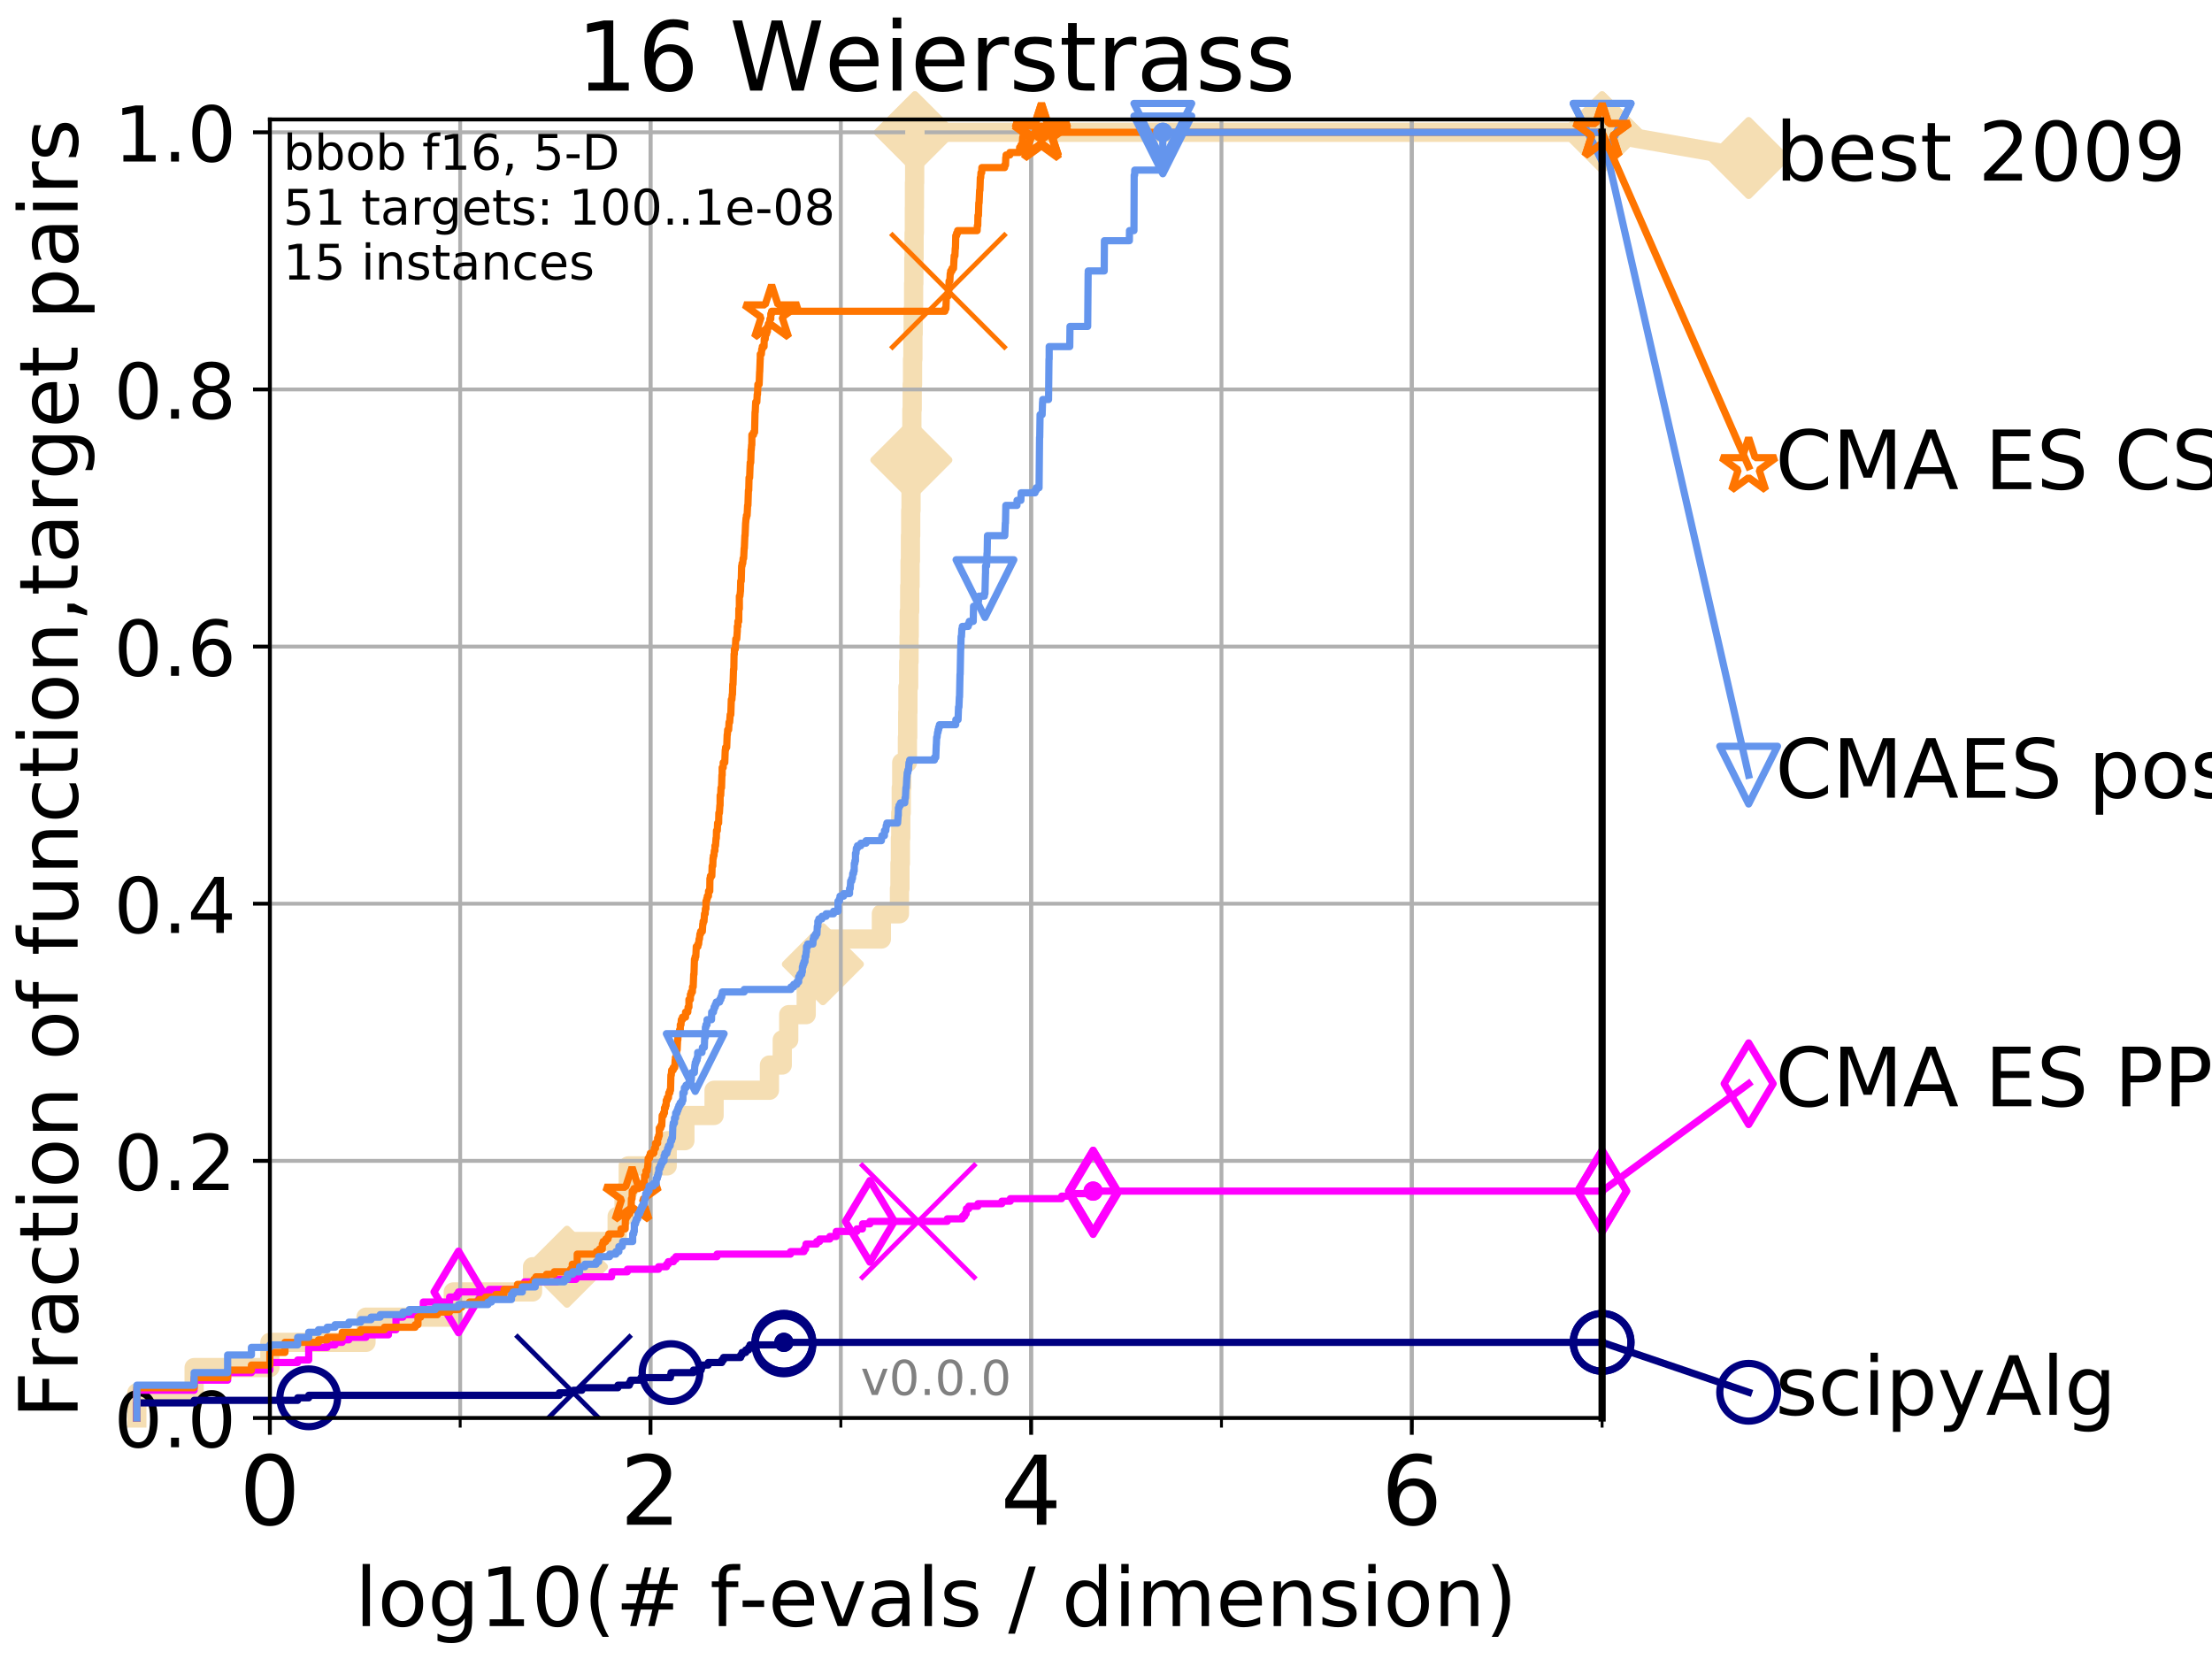 <?xml version="1.0" encoding="utf-8" standalone="no"?>
<!DOCTYPE svg PUBLIC "-//W3C//DTD SVG 1.1//EN"
  "http://www.w3.org/Graphics/SVG/1.1/DTD/svg11.dtd">
<!-- Created with matplotlib (http://matplotlib.org/) -->
<svg height="345pt" version="1.1" viewBox="0 0 460 345" width="460pt" xmlns="http://www.w3.org/2000/svg" xmlns:xlink="http://www.w3.org/1999/xlink">
 <defs>
  <style type="text/css">
*{stroke-linecap:butt;stroke-linejoin:round;}
  </style>
 </defs>
 <g id="figure_1">
  <g id="patch_1">
   <path d="M 0 345.6 
L 460.8 345.6 
L 460.8 0 
L 0 0 
z
" style="fill:#ffffff;"/>
  </g>
  <g id="axes_1">
   <g id="patch_2">
    <path d="M 56.12 294.88 
L 333.168 294.88 
L 333.168 24.84 
L 56.12 24.84 
z
" style="fill:#ffffff;"/>
   </g>
   <g id="line2d_1">
    <path d="M 28.456 294.88 
L 28.456 289.638 
L 40.37 289.638 
L 40.37 284.395 
L 56.12 284.395 
L 56.12 279.153 
L 76.113 279.153 
L 76.113 273.91 
L 94.265 273.91 
L 94.265 268.668 
L 110.746 268.668 
L 110.746 263.425 
L 117.906 263.425 
L 117.906 258.183 
L 128.342 258.183 
L 128.342 252.94 
L 129.773 252.94 
L 129.773 247.698 
L 130.65 247.698 
L 130.65 242.455 
L 138.751 242.455 
L 138.751 237.213 
L 142.428 237.213 
L 142.428 231.97 
L 148.498 231.97 
L 148.498 226.728 
L 160.009 226.728 
L 160.009 221.485 
L 162.677 221.485 
L 162.677 216.243 
L 164.02 216.243 
L 164.02 211 
L 167.655 211 
L 167.655 205.758 
L 171.122 205.758 
L 171.122 200.515 
L 171.94 200.515 
L 171.94 195.273 
L 183.289 195.273 
L 183.289 190.03 
L 187.047 190.03 
L 187.047 184.788 
L 187.152 184.788 
L 187.152 179.546 
L 187.242 179.546 
L 187.242 174.303 
L 187.317 174.303 
L 187.317 169.061 
L 187.422 169.061 
L 187.422 163.818 
L 187.524 163.818 
L 187.524 158.576 
L 188.706 158.576 
L 188.706 153.333 
L 188.766 153.333 
L 188.766 148.091 
L 188.813 148.091 
L 188.813 142.848 
L 188.964 142.848 
L 188.964 137.606 
L 189.045 137.606 
L 189.045 132.363 
L 189.083 132.363 
L 189.083 127.121 
L 189.18 127.121 
L 189.18 121.878 
L 189.256 121.878 
L 189.256 116.636 
L 189.332 116.636 
L 189.332 111.393 
L 189.385 111.393 
L 189.385 106.151 
L 189.452 106.151 
L 189.452 100.908 
L 189.518 100.908 
L 189.518 95.666 
L 189.601 95.666 
L 189.601 90.423 
L 189.629 90.423 
L 189.629 85.181 
L 189.7 85.181 
L 189.7 79.938 
L 189.769 79.938 
L 189.769 74.696 
L 189.843 74.696 
L 189.843 69.453 
L 189.903 69.453 
L 189.903 64.211 
L 189.99 64.211 
L 189.99 58.969 
L 190.039 58.969 
L 190.039 53.726 
L 190.09 53.726 
L 190.09 48.484 
L 190.143 48.484 
L 190.143 43.241 
L 190.166 43.241 
L 190.166 37.999 
L 190.211 37.999 
L 190.211 32.756 
L 190.264 32.756 
L 190.264 27.514 
L 333.168 27.514 
" style="fill:none;stroke:#f5deb3;stroke-linecap:square;stroke-width:4;"/>
   </g>
   <g id="line2d_2">
    <defs>
     <path d="M -0 7.778 
L 7.778 0 
L 0 -7.778 
L -7.778 -0 
z
" id="mecab045df8" style="stroke:#f5deb3;stroke-linejoin:miter;stroke-width:1.5;"/>
    </defs>
    <g>
     <use style="fill:#f5deb3;stroke:#f5deb3;stroke-linejoin:miter;stroke-width:1.5;" x="117.906" xlink:href="#mecab045df8" y="263.425"/>
     <use style="fill:#f5deb3;stroke:#f5deb3;stroke-linejoin:miter;stroke-width:1.5;" x="171.122" xlink:href="#mecab045df8" y="200.515"/>
     <use style="fill:#f5deb3;stroke:#f5deb3;stroke-linejoin:miter;stroke-width:1.5;" x="189.518" xlink:href="#mecab045df8" y="95.666"/>
     <use style="fill:#f5deb3;stroke:#f5deb3;stroke-linejoin:miter;stroke-width:1.5;" x="190.264" xlink:href="#mecab045df8" y="27.514"/>
     <use style="fill:#f5deb3;stroke:#f5deb3;stroke-linejoin:miter;stroke-width:1.5;" x="190.264" xlink:href="#mecab045df8" y="27.514"/>
     <use style="fill:#f5deb3;stroke:#f5deb3;stroke-linejoin:miter;stroke-width:1.5;" x="333.168" xlink:href="#mecab045df8" y="27.514"/>
    </g>
   </g>
   <g id="line2d_3">
    <path style="fill:none;stroke:#f5deb3;stroke-linecap:square;stroke-width:4;"/>
    <g/>
   </g>
   <g id="line2d_4">
    <path d="M 333.168 27.514 
L 363.643 32.861 
" style="fill:none;stroke:#f5deb3;stroke-linecap:square;stroke-width:4;"/>
    <g>
     <use style="fill:#f5deb3;stroke:#f5deb3;stroke-linejoin:miter;stroke-width:1.5;" x="333.168" xlink:href="#mecab045df8" y="27.514"/>
     <use style="fill:#f5deb3;stroke:#f5deb3;stroke-linejoin:miter;stroke-width:1.5;" x="363.643" xlink:href="#mecab045df8" y="32.861"/>
    </g>
   </g>
   <g id="matplotlib.axis_1">
    <g id="xtick_1">
     <g id="line2d_5">
      <path clip-path="url(#pec5fb266f8)" d="M 56.12 294.88 
L 56.12 24.84 
" style="fill:none;stroke:#b0b0b0;stroke-linecap:square;stroke-width:0.8;"/>
     </g>
     <g id="line2d_6">
      <defs>
       <path d="M 0 0 
L 0 3.5 
" id="mf3901e51dc" style="stroke:#000000;stroke-width:0.8;"/>
      </defs>
      <g>
       <use style="stroke:#000000;stroke-width:0.8;" x="56.12" xlink:href="#mf3901e51dc" y="294.88"/>
      </g>
     </g>
     <g id="text_1">
      <!-- 0 -->
      <defs>
       <path d="M 31.781 66.406 
Q 24.172 66.406 20.328 58.906 
Q 16.5 51.422 16.5 36.375 
Q 16.5 21.391 20.328 13.891 
Q 24.172 6.391 31.781 6.391 
Q 39.453 6.391 43.281 13.891 
Q 47.125 21.391 47.125 36.375 
Q 47.125 51.422 43.281 58.906 
Q 39.453 66.406 31.781 66.406 
z
M 31.781 74.219 
Q 44.047 74.219 50.516 64.516 
Q 56.984 54.828 56.984 36.375 
Q 56.984 17.969 50.516 8.266 
Q 44.047 -1.422 31.781 -1.422 
Q 19.531 -1.422 13.062 8.266 
Q 6.594 17.969 6.594 36.375 
Q 6.594 54.828 13.062 64.516 
Q 19.531 74.219 31.781 74.219 
z
" id="DejaVuSans-30"/>
      </defs>
      <g transform="translate(49.758 317.077)scale(0.2 -0.2)">
       <use xlink:href="#DejaVuSans-30"/>
      </g>
     </g>
    </g>
    <g id="xtick_2">
     <g id="line2d_7">
      <path clip-path="url(#pec5fb266f8)" d="M 135.277 294.88 
L 135.277 24.84 
" style="fill:none;stroke:#b0b0b0;stroke-linecap:square;stroke-width:0.8;"/>
     </g>
     <g id="line2d_8">
      <g>
       <use style="stroke:#000000;stroke-width:0.8;" x="135.277" xlink:href="#mf3901e51dc" y="294.88"/>
      </g>
     </g>
     <g id="text_2">
      <!-- 2 -->
      <defs>
       <path d="M 19.188 8.297 
L 53.609 8.297 
L 53.609 0 
L 7.328 0 
L 7.328 8.297 
Q 12.938 14.109 22.625 23.891 
Q 32.328 33.688 34.812 36.531 
Q 39.547 41.844 41.422 45.531 
Q 43.312 49.219 43.312 52.781 
Q 43.312 58.594 39.234 62.25 
Q 35.156 65.922 28.609 65.922 
Q 23.969 65.922 18.812 64.312 
Q 13.672 62.703 7.812 59.422 
L 7.812 69.391 
Q 13.766 71.781 18.938 73 
Q 24.125 74.219 28.422 74.219 
Q 39.75 74.219 46.484 68.547 
Q 53.219 62.891 53.219 53.422 
Q 53.219 48.922 51.531 44.891 
Q 49.859 40.875 45.406 35.406 
Q 44.188 33.984 37.641 27.219 
Q 31.109 20.453 19.188 8.297 
z
" id="DejaVuSans-32"/>
      </defs>
      <g transform="translate(128.914 317.077)scale(0.2 -0.2)">
       <use xlink:href="#DejaVuSans-32"/>
      </g>
     </g>
    </g>
    <g id="xtick_3">
     <g id="line2d_9">
      <path clip-path="url(#pec5fb266f8)" d="M 214.433 294.88 
L 214.433 24.84 
" style="fill:none;stroke:#b0b0b0;stroke-linecap:square;stroke-width:0.8;"/>
     </g>
     <g id="line2d_10">
      <g>
       <use style="stroke:#000000;stroke-width:0.8;" x="214.433" xlink:href="#mf3901e51dc" y="294.88"/>
      </g>
     </g>
     <g id="text_3">
      <!-- 4 -->
      <defs>
       <path d="M 37.797 64.312 
L 12.891 25.391 
L 37.797 25.391 
z
M 35.203 72.906 
L 47.609 72.906 
L 47.609 25.391 
L 58.016 25.391 
L 58.016 17.188 
L 47.609 17.188 
L 47.609 0 
L 37.797 0 
L 37.797 17.188 
L 4.891 17.188 
L 4.891 26.703 
z
" id="DejaVuSans-34"/>
      </defs>
      <g transform="translate(208.071 317.077)scale(0.2 -0.2)">
       <use xlink:href="#DejaVuSans-34"/>
      </g>
     </g>
    </g>
    <g id="xtick_4">
     <g id="line2d_11">
      <path clip-path="url(#pec5fb266f8)" d="M 293.59 294.88 
L 293.59 24.84 
" style="fill:none;stroke:#b0b0b0;stroke-linecap:square;stroke-width:0.8;"/>
     </g>
     <g id="line2d_12">
      <g>
       <use style="stroke:#000000;stroke-width:0.8;" x="293.59" xlink:href="#mf3901e51dc" y="294.88"/>
      </g>
     </g>
     <g id="text_4">
      <!-- 6 -->
      <defs>
       <path d="M 33.016 40.375 
Q 26.375 40.375 22.484 35.828 
Q 18.609 31.297 18.609 23.391 
Q 18.609 15.531 22.484 10.953 
Q 26.375 6.391 33.016 6.391 
Q 39.656 6.391 43.531 10.953 
Q 47.406 15.531 47.406 23.391 
Q 47.406 31.297 43.531 35.828 
Q 39.656 40.375 33.016 40.375 
z
M 52.594 71.297 
L 52.594 62.312 
Q 48.875 64.062 45.094 64.984 
Q 41.312 65.922 37.594 65.922 
Q 27.828 65.922 22.672 59.328 
Q 17.531 52.734 16.797 39.406 
Q 19.672 43.656 24.016 45.922 
Q 28.375 48.188 33.594 48.188 
Q 44.578 48.188 50.953 41.516 
Q 57.328 34.859 57.328 23.391 
Q 57.328 12.156 50.688 5.359 
Q 44.047 -1.422 33.016 -1.422 
Q 20.359 -1.422 13.672 8.266 
Q 6.984 17.969 6.984 36.375 
Q 6.984 53.656 15.188 63.938 
Q 23.391 74.219 37.203 74.219 
Q 40.922 74.219 44.703 73.484 
Q 48.484 72.75 52.594 71.297 
z
" id="DejaVuSans-36"/>
      </defs>
      <g transform="translate(287.227 317.077)scale(0.2 -0.2)">
       <use xlink:href="#DejaVuSans-36"/>
      </g>
     </g>
    </g>
    <g id="xtick_5">
     <g id="line2d_13">
      <path clip-path="url(#pec5fb266f8)" d="M 56.12 294.88 
L 56.12 24.84 
" style="fill:none;stroke:#b0b0b0;stroke-linecap:square;stroke-width:0.8;"/>
     </g>
     <g id="line2d_14">
      <defs>
       <path d="M 0 0 
L 0 2 
" id="m2ba912d9c0" style="stroke:#000000;stroke-width:0.6;"/>
      </defs>
      <g>
       <use style="stroke:#000000;stroke-width:0.6;" x="56.12" xlink:href="#m2ba912d9c0" y="294.88"/>
      </g>
     </g>
    </g>
    <g id="xtick_6">
     <g id="line2d_15">
      <path clip-path="url(#pec5fb266f8)" d="M 95.698 294.88 
L 95.698 24.84 
" style="fill:none;stroke:#b0b0b0;stroke-linecap:square;stroke-width:0.8;"/>
     </g>
     <g id="line2d_16">
      <g>
       <use style="stroke:#000000;stroke-width:0.6;" x="95.698" xlink:href="#m2ba912d9c0" y="294.88"/>
      </g>
     </g>
    </g>
    <g id="xtick_7">
     <g id="line2d_17">
      <path clip-path="url(#pec5fb266f8)" d="M 135.277 294.88 
L 135.277 24.84 
" style="fill:none;stroke:#b0b0b0;stroke-linecap:square;stroke-width:0.8;"/>
     </g>
     <g id="line2d_18">
      <g>
       <use style="stroke:#000000;stroke-width:0.6;" x="135.277" xlink:href="#m2ba912d9c0" y="294.88"/>
      </g>
     </g>
    </g>
    <g id="xtick_8">
     <g id="line2d_19">
      <path clip-path="url(#pec5fb266f8)" d="M 174.855 294.88 
L 174.855 24.84 
" style="fill:none;stroke:#b0b0b0;stroke-linecap:square;stroke-width:0.8;"/>
     </g>
     <g id="line2d_20">
      <g>
       <use style="stroke:#000000;stroke-width:0.6;" x="174.855" xlink:href="#m2ba912d9c0" y="294.88"/>
      </g>
     </g>
    </g>
    <g id="xtick_9">
     <g id="line2d_21">
      <path clip-path="url(#pec5fb266f8)" d="M 214.433 294.88 
L 214.433 24.84 
" style="fill:none;stroke:#b0b0b0;stroke-linecap:square;stroke-width:0.8;"/>
     </g>
     <g id="line2d_22">
      <g>
       <use style="stroke:#000000;stroke-width:0.6;" x="214.433" xlink:href="#m2ba912d9c0" y="294.88"/>
      </g>
     </g>
    </g>
    <g id="xtick_10">
     <g id="line2d_23">
      <path clip-path="url(#pec5fb266f8)" d="M 254.011 294.88 
L 254.011 24.84 
" style="fill:none;stroke:#b0b0b0;stroke-linecap:square;stroke-width:0.8;"/>
     </g>
     <g id="line2d_24">
      <g>
       <use style="stroke:#000000;stroke-width:0.6;" x="254.011" xlink:href="#m2ba912d9c0" y="294.88"/>
      </g>
     </g>
    </g>
    <g id="xtick_11">
     <g id="line2d_25">
      <path clip-path="url(#pec5fb266f8)" d="M 293.59 294.88 
L 293.59 24.84 
" style="fill:none;stroke:#b0b0b0;stroke-linecap:square;stroke-width:0.8;"/>
     </g>
     <g id="line2d_26">
      <g>
       <use style="stroke:#000000;stroke-width:0.6;" x="293.59" xlink:href="#m2ba912d9c0" y="294.88"/>
      </g>
     </g>
    </g>
    <g id="xtick_12">
     <g id="line2d_27">
      <path clip-path="url(#pec5fb266f8)" d="M 333.168 294.88 
L 333.168 24.84 
" style="fill:none;stroke:#b0b0b0;stroke-linecap:square;stroke-width:0.8;"/>
     </g>
     <g id="line2d_28">
      <g>
       <use style="stroke:#000000;stroke-width:0.6;" x="333.168" xlink:href="#m2ba912d9c0" y="294.88"/>
      </g>
     </g>
    </g>
    <g id="text_5">
     <!-- log10(# f-evals / dimension) -->
     <defs>
      <path d="M 9.422 75.984 
L 18.406 75.984 
L 18.406 0 
L 9.422 0 
z
" id="DejaVuSans-6c"/>
      <path d="M 30.609 48.391 
Q 23.391 48.391 19.188 42.75 
Q 14.984 37.109 14.984 27.297 
Q 14.984 17.484 19.156 11.844 
Q 23.344 6.203 30.609 6.203 
Q 37.797 6.203 41.984 11.859 
Q 46.188 17.531 46.188 27.297 
Q 46.188 37.016 41.984 42.703 
Q 37.797 48.391 30.609 48.391 
z
M 30.609 56 
Q 42.328 56 49.016 48.375 
Q 55.719 40.766 55.719 27.297 
Q 55.719 13.875 49.016 6.219 
Q 42.328 -1.422 30.609 -1.422 
Q 18.844 -1.422 12.172 6.219 
Q 5.516 13.875 5.516 27.297 
Q 5.516 40.766 12.172 48.375 
Q 18.844 56 30.609 56 
z
" id="DejaVuSans-6f"/>
      <path d="M 45.406 27.984 
Q 45.406 37.75 41.375 43.109 
Q 37.359 48.484 30.078 48.484 
Q 22.859 48.484 18.828 43.109 
Q 14.797 37.75 14.797 27.984 
Q 14.797 18.266 18.828 12.891 
Q 22.859 7.516 30.078 7.516 
Q 37.359 7.516 41.375 12.891 
Q 45.406 18.266 45.406 27.984 
z
M 54.391 6.781 
Q 54.391 -7.172 48.188 -13.984 
Q 42 -20.797 29.203 -20.797 
Q 24.469 -20.797 20.266 -20.094 
Q 16.062 -19.391 12.109 -17.922 
L 12.109 -9.188 
Q 16.062 -11.328 19.922 -12.344 
Q 23.781 -13.375 27.781 -13.375 
Q 36.625 -13.375 41.016 -8.766 
Q 45.406 -4.156 45.406 5.172 
L 45.406 9.625 
Q 42.625 4.781 38.281 2.391 
Q 33.938 0 27.875 0 
Q 17.828 0 11.672 7.656 
Q 5.516 15.328 5.516 27.984 
Q 5.516 40.672 11.672 48.328 
Q 17.828 56 27.875 56 
Q 33.938 56 38.281 53.609 
Q 42.625 51.219 45.406 46.391 
L 45.406 54.688 
L 54.391 54.688 
z
" id="DejaVuSans-67"/>
      <path d="M 12.406 8.297 
L 28.516 8.297 
L 28.516 63.922 
L 10.984 60.406 
L 10.984 69.391 
L 28.422 72.906 
L 38.281 72.906 
L 38.281 8.297 
L 54.391 8.297 
L 54.391 0 
L 12.406 0 
z
" id="DejaVuSans-31"/>
      <path d="M 31 75.875 
Q 24.469 64.656 21.281 53.656 
Q 18.109 42.672 18.109 31.391 
Q 18.109 20.125 21.312 9.062 
Q 24.516 -2 31 -13.188 
L 23.188 -13.188 
Q 15.875 -1.703 12.234 9.375 
Q 8.594 20.453 8.594 31.391 
Q 8.594 42.281 12.203 53.312 
Q 15.828 64.359 23.188 75.875 
z
" id="DejaVuSans-28"/>
      <path d="M 51.125 44 
L 36.922 44 
L 32.812 27.688 
L 47.125 27.688 
z
M 43.797 71.781 
L 38.719 51.516 
L 52.984 51.516 
L 58.109 71.781 
L 65.922 71.781 
L 60.891 51.516 
L 76.125 51.516 
L 76.125 44 
L 58.984 44 
L 54.984 27.688 
L 70.516 27.688 
L 70.516 20.219 
L 53.078 20.219 
L 48 0 
L 40.188 0 
L 45.219 20.219 
L 30.906 20.219 
L 25.875 0 
L 18.016 0 
L 23.094 20.219 
L 7.719 20.219 
L 7.719 27.688 
L 24.906 27.688 
L 29 44 
L 13.281 44 
L 13.281 51.516 
L 30.906 51.516 
L 35.891 71.781 
z
" id="DejaVuSans-23"/>
      <path id="DejaVuSans-20"/>
      <path d="M 37.109 75.984 
L 37.109 68.5 
L 28.516 68.5 
Q 23.688 68.5 21.797 66.547 
Q 19.922 64.594 19.922 59.516 
L 19.922 54.688 
L 34.719 54.688 
L 34.719 47.703 
L 19.922 47.703 
L 19.922 0 
L 10.891 0 
L 10.891 47.703 
L 2.297 47.703 
L 2.297 54.688 
L 10.891 54.688 
L 10.891 58.5 
Q 10.891 67.625 15.141 71.797 
Q 19.391 75.984 28.609 75.984 
z
" id="DejaVuSans-66"/>
      <path d="M 4.891 31.391 
L 31.203 31.391 
L 31.203 23.391 
L 4.891 23.391 
z
" id="DejaVuSans-2d"/>
      <path d="M 56.203 29.594 
L 56.203 25.203 
L 14.891 25.203 
Q 15.484 15.922 20.484 11.062 
Q 25.484 6.203 34.422 6.203 
Q 39.594 6.203 44.453 7.469 
Q 49.312 8.734 54.109 11.281 
L 54.109 2.781 
Q 49.266 0.734 44.188 -0.344 
Q 39.109 -1.422 33.891 -1.422 
Q 20.797 -1.422 13.156 6.188 
Q 5.516 13.812 5.516 26.812 
Q 5.516 40.234 12.766 48.109 
Q 20.016 56 32.328 56 
Q 43.359 56 49.781 48.891 
Q 56.203 41.797 56.203 29.594 
z
M 47.219 32.234 
Q 47.125 39.594 43.094 43.984 
Q 39.062 48.391 32.422 48.391 
Q 24.906 48.391 20.391 44.141 
Q 15.875 39.891 15.188 32.172 
z
" id="DejaVuSans-65"/>
      <path d="M 2.984 54.688 
L 12.5 54.688 
L 29.594 8.797 
L 46.688 54.688 
L 56.203 54.688 
L 35.688 0 
L 23.484 0 
z
" id="DejaVuSans-76"/>
      <path d="M 34.281 27.484 
Q 23.391 27.484 19.188 25 
Q 14.984 22.516 14.984 16.5 
Q 14.984 11.719 18.141 8.906 
Q 21.297 6.109 26.703 6.109 
Q 34.188 6.109 38.703 11.406 
Q 43.219 16.703 43.219 25.484 
L 43.219 27.484 
z
M 52.203 31.203 
L 52.203 0 
L 43.219 0 
L 43.219 8.297 
Q 40.141 3.328 35.547 0.953 
Q 30.953 -1.422 24.312 -1.422 
Q 15.922 -1.422 10.953 3.297 
Q 6 8.016 6 15.922 
Q 6 25.141 12.172 29.828 
Q 18.359 34.516 30.609 34.516 
L 43.219 34.516 
L 43.219 35.406 
Q 43.219 41.609 39.141 45 
Q 35.062 48.391 27.688 48.391 
Q 23 48.391 18.547 47.266 
Q 14.109 46.141 10.016 43.891 
L 10.016 52.203 
Q 14.938 54.109 19.578 55.047 
Q 24.219 56 28.609 56 
Q 40.484 56 46.344 49.844 
Q 52.203 43.703 52.203 31.203 
z
" id="DejaVuSans-61"/>
      <path d="M 44.281 53.078 
L 44.281 44.578 
Q 40.484 46.531 36.375 47.5 
Q 32.281 48.484 27.875 48.484 
Q 21.188 48.484 17.844 46.438 
Q 14.5 44.391 14.5 40.281 
Q 14.5 37.156 16.891 35.375 
Q 19.281 33.594 26.516 31.984 
L 29.594 31.297 
Q 39.156 29.25 43.188 25.516 
Q 47.219 21.781 47.219 15.094 
Q 47.219 7.469 41.188 3.016 
Q 35.156 -1.422 24.609 -1.422 
Q 20.219 -1.422 15.453 -0.562 
Q 10.688 0.297 5.422 2 
L 5.422 11.281 
Q 10.406 8.688 15.234 7.391 
Q 20.062 6.109 24.812 6.109 
Q 31.156 6.109 34.562 8.281 
Q 37.984 10.453 37.984 14.406 
Q 37.984 18.062 35.516 20.016 
Q 33.062 21.969 24.703 23.781 
L 21.578 24.516 
Q 13.234 26.266 9.516 29.906 
Q 5.812 33.547 5.812 39.891 
Q 5.812 47.609 11.281 51.797 
Q 16.75 56 26.812 56 
Q 31.781 56 36.172 55.266 
Q 40.578 54.547 44.281 53.078 
z
" id="DejaVuSans-73"/>
      <path d="M 25.391 72.906 
L 33.688 72.906 
L 8.297 -9.281 
L 0 -9.281 
z
" id="DejaVuSans-2f"/>
      <path d="M 45.406 46.391 
L 45.406 75.984 
L 54.391 75.984 
L 54.391 0 
L 45.406 0 
L 45.406 8.203 
Q 42.578 3.328 38.25 0.953 
Q 33.938 -1.422 27.875 -1.422 
Q 17.969 -1.422 11.734 6.484 
Q 5.516 14.406 5.516 27.297 
Q 5.516 40.188 11.734 48.094 
Q 17.969 56 27.875 56 
Q 33.938 56 38.25 53.625 
Q 42.578 51.266 45.406 46.391 
z
M 14.797 27.297 
Q 14.797 17.391 18.875 11.75 
Q 22.953 6.109 30.078 6.109 
Q 37.203 6.109 41.297 11.75 
Q 45.406 17.391 45.406 27.297 
Q 45.406 37.203 41.297 42.844 
Q 37.203 48.484 30.078 48.484 
Q 22.953 48.484 18.875 42.844 
Q 14.797 37.203 14.797 27.297 
z
" id="DejaVuSans-64"/>
      <path d="M 9.422 54.688 
L 18.406 54.688 
L 18.406 0 
L 9.422 0 
z
M 9.422 75.984 
L 18.406 75.984 
L 18.406 64.594 
L 9.422 64.594 
z
" id="DejaVuSans-69"/>
      <path d="M 52 44.188 
Q 55.375 50.25 60.062 53.125 
Q 64.75 56 71.094 56 
Q 79.641 56 84.281 50.016 
Q 88.922 44.047 88.922 33.016 
L 88.922 0 
L 79.891 0 
L 79.891 32.719 
Q 79.891 40.578 77.094 44.375 
Q 74.312 48.188 68.609 48.188 
Q 61.625 48.188 57.562 43.547 
Q 53.516 38.922 53.516 30.906 
L 53.516 0 
L 44.484 0 
L 44.484 32.719 
Q 44.484 40.625 41.703 44.406 
Q 38.922 48.188 33.109 48.188 
Q 26.219 48.188 22.156 43.531 
Q 18.109 38.875 18.109 30.906 
L 18.109 0 
L 9.078 0 
L 9.078 54.688 
L 18.109 54.688 
L 18.109 46.188 
Q 21.188 51.219 25.484 53.609 
Q 29.781 56 35.688 56 
Q 41.656 56 45.828 52.969 
Q 50 49.953 52 44.188 
z
" id="DejaVuSans-6d"/>
      <path d="M 54.891 33.016 
L 54.891 0 
L 45.906 0 
L 45.906 32.719 
Q 45.906 40.484 42.875 44.328 
Q 39.844 48.188 33.797 48.188 
Q 26.516 48.188 22.312 43.547 
Q 18.109 38.922 18.109 30.906 
L 18.109 0 
L 9.078 0 
L 9.078 54.688 
L 18.109 54.688 
L 18.109 46.188 
Q 21.344 51.125 25.703 53.562 
Q 30.078 56 35.797 56 
Q 45.219 56 50.047 50.172 
Q 54.891 44.344 54.891 33.016 
z
" id="DejaVuSans-6e"/>
      <path d="M 8.016 75.875 
L 15.828 75.875 
Q 23.141 64.359 26.781 53.312 
Q 30.422 42.281 30.422 31.391 
Q 30.422 20.453 26.781 9.375 
Q 23.141 -1.703 15.828 -13.188 
L 8.016 -13.188 
Q 14.5 -2 17.703 9.062 
Q 20.906 20.125 20.906 31.391 
Q 20.906 42.672 17.703 53.656 
Q 14.5 64.656 8.016 75.875 
z
" id="DejaVuSans-29"/>
     </defs>
     <g transform="translate(73.803 338.154)scale(0.17 -0.17)">
      <use xlink:href="#DejaVuSans-6c"/>
      <use x="27.783" xlink:href="#DejaVuSans-6f"/>
      <use x="88.965" xlink:href="#DejaVuSans-67"/>
      <use x="152.441" xlink:href="#DejaVuSans-31"/>
      <use x="216.064" xlink:href="#DejaVuSans-30"/>
      <use x="279.688" xlink:href="#DejaVuSans-28"/>
      <use x="318.701" xlink:href="#DejaVuSans-23"/>
      <use x="402.49" xlink:href="#DejaVuSans-20"/>
      <use x="434.277" xlink:href="#DejaVuSans-66"/>
      <use x="469.404" xlink:href="#DejaVuSans-2d"/>
      <use x="505.488" xlink:href="#DejaVuSans-65"/>
      <use x="567.012" xlink:href="#DejaVuSans-76"/>
      <use x="626.191" xlink:href="#DejaVuSans-61"/>
      <use x="687.471" xlink:href="#DejaVuSans-6c"/>
      <use x="715.254" xlink:href="#DejaVuSans-73"/>
      <use x="767.354" xlink:href="#DejaVuSans-20"/>
      <use x="799.141" xlink:href="#DejaVuSans-2f"/>
      <use x="832.832" xlink:href="#DejaVuSans-20"/>
      <use x="864.619" xlink:href="#DejaVuSans-64"/>
      <use x="928.096" xlink:href="#DejaVuSans-69"/>
      <use x="955.879" xlink:href="#DejaVuSans-6d"/>
      <use x="1053.291" xlink:href="#DejaVuSans-65"/>
      <use x="1114.814" xlink:href="#DejaVuSans-6e"/>
      <use x="1178.193" xlink:href="#DejaVuSans-73"/>
      <use x="1230.293" xlink:href="#DejaVuSans-69"/>
      <use x="1258.076" xlink:href="#DejaVuSans-6f"/>
      <use x="1319.258" xlink:href="#DejaVuSans-6e"/>
      <use x="1382.637" xlink:href="#DejaVuSans-29"/>
     </g>
    </g>
   </g>
   <g id="matplotlib.axis_2">
    <g id="ytick_1">
     <g id="line2d_29">
      <path clip-path="url(#pec5fb266f8)" d="M 56.12 294.88 
L 333.168 294.88 
" style="fill:none;stroke:#b0b0b0;stroke-linecap:square;stroke-width:0.8;"/>
     </g>
     <g id="line2d_30">
      <defs>
       <path d="M 0 0 
L -3.5 0 
" id="md942701d99" style="stroke:#000000;stroke-width:0.8;"/>
      </defs>
      <g>
       <use style="stroke:#000000;stroke-width:0.8;" x="56.12" xlink:href="#md942701d99" y="294.88"/>
      </g>
     </g>
     <g id="text_6">
      <!-- 0.0 -->
      <defs>
       <path d="M 10.688 12.406 
L 21 12.406 
L 21 0 
L 10.688 0 
z
" id="DejaVuSans-2e"/>
      </defs>
      <g transform="translate(23.675 300.959)scale(0.16 -0.16)">
       <use xlink:href="#DejaVuSans-30"/>
       <use x="63.623" xlink:href="#DejaVuSans-2e"/>
       <use x="95.41" xlink:href="#DejaVuSans-30"/>
      </g>
     </g>
    </g>
    <g id="ytick_2">
     <g id="line2d_31">
      <path clip-path="url(#pec5fb266f8)" d="M 56.12 241.407 
L 333.168 241.407 
" style="fill:none;stroke:#b0b0b0;stroke-linecap:square;stroke-width:0.8;"/>
     </g>
     <g id="line2d_32">
      <g>
       <use style="stroke:#000000;stroke-width:0.8;" x="56.12" xlink:href="#md942701d99" y="241.407"/>
      </g>
     </g>
     <g id="text_7">
      <!-- 0.2 -->
      <g transform="translate(23.675 247.485)scale(0.16 -0.16)">
       <use xlink:href="#DejaVuSans-30"/>
       <use x="63.623" xlink:href="#DejaVuSans-2e"/>
       <use x="95.41" xlink:href="#DejaVuSans-32"/>
      </g>
     </g>
    </g>
    <g id="ytick_3">
     <g id="line2d_33">
      <path clip-path="url(#pec5fb266f8)" d="M 56.12 187.933 
L 333.168 187.933 
" style="fill:none;stroke:#b0b0b0;stroke-linecap:square;stroke-width:0.8;"/>
     </g>
     <g id="line2d_34">
      <g>
       <use style="stroke:#000000;stroke-width:0.8;" x="56.12" xlink:href="#md942701d99" y="187.933"/>
      </g>
     </g>
     <g id="text_8">
      <!-- 0.4 -->
      <g transform="translate(23.675 194.012)scale(0.16 -0.16)">
       <use xlink:href="#DejaVuSans-30"/>
       <use x="63.623" xlink:href="#DejaVuSans-2e"/>
       <use x="95.41" xlink:href="#DejaVuSans-34"/>
      </g>
     </g>
    </g>
    <g id="ytick_4">
     <g id="line2d_35">
      <path clip-path="url(#pec5fb266f8)" d="M 56.12 134.46 
L 333.168 134.46 
" style="fill:none;stroke:#b0b0b0;stroke-linecap:square;stroke-width:0.8;"/>
     </g>
     <g id="line2d_36">
      <g>
       <use style="stroke:#000000;stroke-width:0.8;" x="56.12" xlink:href="#md942701d99" y="134.46"/>
      </g>
     </g>
     <g id="text_9">
      <!-- 0.6 -->
      <g transform="translate(23.675 140.539)scale(0.16 -0.16)">
       <use xlink:href="#DejaVuSans-30"/>
       <use x="63.623" xlink:href="#DejaVuSans-2e"/>
       <use x="95.41" xlink:href="#DejaVuSans-36"/>
      </g>
     </g>
    </g>
    <g id="ytick_5">
     <g id="line2d_37">
      <path clip-path="url(#pec5fb266f8)" d="M 56.12 80.987 
L 333.168 80.987 
" style="fill:none;stroke:#b0b0b0;stroke-linecap:square;stroke-width:0.8;"/>
     </g>
     <g id="line2d_38">
      <g>
       <use style="stroke:#000000;stroke-width:0.8;" x="56.12" xlink:href="#md942701d99" y="80.987"/>
      </g>
     </g>
     <g id="text_10">
      <!-- 0.8 -->
      <defs>
       <path d="M 31.781 34.625 
Q 24.75 34.625 20.719 30.859 
Q 16.703 27.094 16.703 20.516 
Q 16.703 13.922 20.719 10.156 
Q 24.75 6.391 31.781 6.391 
Q 38.812 6.391 42.859 10.172 
Q 46.922 13.969 46.922 20.516 
Q 46.922 27.094 42.891 30.859 
Q 38.875 34.625 31.781 34.625 
z
M 21.922 38.812 
Q 15.578 40.375 12.031 44.719 
Q 8.5 49.078 8.5 55.328 
Q 8.5 64.062 14.719 69.141 
Q 20.953 74.219 31.781 74.219 
Q 42.672 74.219 48.875 69.141 
Q 55.078 64.062 55.078 55.328 
Q 55.078 49.078 51.531 44.719 
Q 48 40.375 41.703 38.812 
Q 48.828 37.156 52.797 32.312 
Q 56.781 27.484 56.781 20.516 
Q 56.781 9.906 50.312 4.234 
Q 43.844 -1.422 31.781 -1.422 
Q 19.734 -1.422 13.25 4.234 
Q 6.781 9.906 6.781 20.516 
Q 6.781 27.484 10.781 32.312 
Q 14.797 37.156 21.922 38.812 
z
M 18.312 54.391 
Q 18.312 48.734 21.844 45.562 
Q 25.391 42.391 31.781 42.391 
Q 38.141 42.391 41.719 45.562 
Q 45.312 48.734 45.312 54.391 
Q 45.312 60.062 41.719 63.234 
Q 38.141 66.406 31.781 66.406 
Q 25.391 66.406 21.844 63.234 
Q 18.312 60.062 18.312 54.391 
z
" id="DejaVuSans-38"/>
      </defs>
      <g transform="translate(23.675 87.066)scale(0.16 -0.16)">
       <use xlink:href="#DejaVuSans-30"/>
       <use x="63.623" xlink:href="#DejaVuSans-2e"/>
       <use x="95.41" xlink:href="#DejaVuSans-38"/>
      </g>
     </g>
    </g>
    <g id="ytick_6">
     <g id="line2d_39">
      <path clip-path="url(#pec5fb266f8)" d="M 56.12 27.514 
L 333.168 27.514 
" style="fill:none;stroke:#b0b0b0;stroke-linecap:square;stroke-width:0.8;"/>
     </g>
     <g id="line2d_40">
      <g>
       <use style="stroke:#000000;stroke-width:0.8;" x="56.12" xlink:href="#md942701d99" y="27.514"/>
      </g>
     </g>
     <g id="text_11">
      <!-- 1.0 -->
      <g transform="translate(23.675 33.592)scale(0.16 -0.16)">
       <use xlink:href="#DejaVuSans-31"/>
       <use x="63.623" xlink:href="#DejaVuSans-2e"/>
       <use x="95.41" xlink:href="#DejaVuSans-30"/>
      </g>
     </g>
    </g>
    <g id="text_12">
     <!-- Fraction of function,target pairs -->
     <defs>
      <path d="M 9.812 72.906 
L 51.703 72.906 
L 51.703 64.594 
L 19.672 64.594 
L 19.672 43.109 
L 48.578 43.109 
L 48.578 34.812 
L 19.672 34.812 
L 19.672 0 
L 9.812 0 
z
" id="DejaVuSans-46"/>
      <path d="M 41.109 46.297 
Q 39.594 47.172 37.812 47.578 
Q 36.031 48 33.891 48 
Q 26.266 48 22.188 43.047 
Q 18.109 38.094 18.109 28.812 
L 18.109 0 
L 9.078 0 
L 9.078 54.688 
L 18.109 54.688 
L 18.109 46.188 
Q 20.953 51.172 25.484 53.578 
Q 30.031 56 36.531 56 
Q 37.453 56 38.578 55.875 
Q 39.703 55.766 41.062 55.516 
z
" id="DejaVuSans-72"/>
      <path d="M 48.781 52.594 
L 48.781 44.188 
Q 44.969 46.297 41.141 47.344 
Q 37.312 48.391 33.406 48.391 
Q 24.656 48.391 19.812 42.844 
Q 14.984 37.312 14.984 27.297 
Q 14.984 17.281 19.812 11.734 
Q 24.656 6.203 33.406 6.203 
Q 37.312 6.203 41.141 7.25 
Q 44.969 8.297 48.781 10.406 
L 48.781 2.094 
Q 45.016 0.344 40.984 -0.531 
Q 36.969 -1.422 32.422 -1.422 
Q 20.062 -1.422 12.781 6.344 
Q 5.516 14.109 5.516 27.297 
Q 5.516 40.672 12.859 48.328 
Q 20.219 56 33.016 56 
Q 37.156 56 41.109 55.141 
Q 45.062 54.297 48.781 52.594 
z
" id="DejaVuSans-63"/>
      <path d="M 18.312 70.219 
L 18.312 54.688 
L 36.812 54.688 
L 36.812 47.703 
L 18.312 47.703 
L 18.312 18.016 
Q 18.312 11.328 20.141 9.422 
Q 21.969 7.516 27.594 7.516 
L 36.812 7.516 
L 36.812 0 
L 27.594 0 
Q 17.188 0 13.234 3.875 
Q 9.281 7.766 9.281 18.016 
L 9.281 47.703 
L 2.688 47.703 
L 2.688 54.688 
L 9.281 54.688 
L 9.281 70.219 
z
" id="DejaVuSans-74"/>
      <path d="M 8.5 21.578 
L 8.5 54.688 
L 17.484 54.688 
L 17.484 21.922 
Q 17.484 14.156 20.5 10.266 
Q 23.531 6.391 29.594 6.391 
Q 36.859 6.391 41.078 11.031 
Q 45.312 15.672 45.312 23.688 
L 45.312 54.688 
L 54.297 54.688 
L 54.297 0 
L 45.312 0 
L 45.312 8.406 
Q 42.047 3.422 37.719 1 
Q 33.406 -1.422 27.688 -1.422 
Q 18.266 -1.422 13.375 4.438 
Q 8.5 10.297 8.5 21.578 
z
M 31.109 56 
z
" id="DejaVuSans-75"/>
      <path d="M 11.719 12.406 
L 22.016 12.406 
L 22.016 4 
L 14.016 -11.625 
L 7.719 -11.625 
L 11.719 4 
z
" id="DejaVuSans-2c"/>
      <path d="M 18.109 8.203 
L 18.109 -20.797 
L 9.078 -20.797 
L 9.078 54.688 
L 18.109 54.688 
L 18.109 46.391 
Q 20.953 51.266 25.266 53.625 
Q 29.594 56 35.594 56 
Q 45.562 56 51.781 48.094 
Q 58.016 40.188 58.016 27.297 
Q 58.016 14.406 51.781 6.484 
Q 45.562 -1.422 35.594 -1.422 
Q 29.594 -1.422 25.266 0.953 
Q 20.953 3.328 18.109 8.203 
z
M 48.688 27.297 
Q 48.688 37.203 44.609 42.844 
Q 40.531 48.484 33.406 48.484 
Q 26.266 48.484 22.188 42.844 
Q 18.109 37.203 18.109 27.297 
Q 18.109 17.391 22.188 11.75 
Q 26.266 6.109 33.406 6.109 
Q 40.531 6.109 44.609 11.75 
Q 48.688 17.391 48.688 27.297 
z
" id="DejaVuSans-70"/>
     </defs>
     <g transform="translate(16.14 294.999)rotate(-90)scale(0.17 -0.17)">
      <use xlink:href="#DejaVuSans-46"/>
      <use x="57.41" xlink:href="#DejaVuSans-72"/>
      <use x="98.523" xlink:href="#DejaVuSans-61"/>
      <use x="159.803" xlink:href="#DejaVuSans-63"/>
      <use x="214.783" xlink:href="#DejaVuSans-74"/>
      <use x="253.992" xlink:href="#DejaVuSans-69"/>
      <use x="281.775" xlink:href="#DejaVuSans-6f"/>
      <use x="342.957" xlink:href="#DejaVuSans-6e"/>
      <use x="406.336" xlink:href="#DejaVuSans-20"/>
      <use x="438.123" xlink:href="#DejaVuSans-6f"/>
      <use x="499.305" xlink:href="#DejaVuSans-66"/>
      <use x="534.51" xlink:href="#DejaVuSans-20"/>
      <use x="566.297" xlink:href="#DejaVuSans-66"/>
      <use x="601.502" xlink:href="#DejaVuSans-75"/>
      <use x="664.881" xlink:href="#DejaVuSans-6e"/>
      <use x="728.26" xlink:href="#DejaVuSans-63"/>
      <use x="783.24" xlink:href="#DejaVuSans-74"/>
      <use x="822.449" xlink:href="#DejaVuSans-69"/>
      <use x="850.232" xlink:href="#DejaVuSans-6f"/>
      <use x="911.414" xlink:href="#DejaVuSans-6e"/>
      <use x="974.793" xlink:href="#DejaVuSans-2c"/>
      <use x="1006.58" xlink:href="#DejaVuSans-74"/>
      <use x="1045.789" xlink:href="#DejaVuSans-61"/>
      <use x="1107.068" xlink:href="#DejaVuSans-72"/>
      <use x="1148.166" xlink:href="#DejaVuSans-67"/>
      <use x="1211.643" xlink:href="#DejaVuSans-65"/>
      <use x="1273.166" xlink:href="#DejaVuSans-74"/>
      <use x="1312.375" xlink:href="#DejaVuSans-20"/>
      <use x="1344.162" xlink:href="#DejaVuSans-70"/>
      <use x="1407.639" xlink:href="#DejaVuSans-61"/>
      <use x="1468.918" xlink:href="#DejaVuSans-69"/>
      <use x="1496.701" xlink:href="#DejaVuSans-72"/>
      <use x="1537.814" xlink:href="#DejaVuSans-73"/>
     </g>
    </g>
   </g>
   <g id="line2d_41">
    <defs>
     <path d="M 0 1.5 
C 0.398 1.5 0.779 1.342 1.061 1.061 
C 1.342 0.779 1.5 0.398 1.5 0 
C 1.5 -0.398 1.342 -0.779 1.061 -1.061 
C 0.779 -1.342 0.398 -1.5 0 -1.5 
C -0.398 -1.5 -0.779 -1.342 -1.061 -1.061 
C -1.342 -0.779 -1.5 -0.398 -1.5 0 
C -1.5 0.398 -1.342 0.779 -1.061 1.061 
C -0.779 1.342 -0.398 1.5 0 1.5 
z
" id="m9b3db98ceb" style="stroke:#f5deb3;"/>
    </defs>
    <g>
     <use style="fill:#f5deb3;stroke:#f5deb3;" x="190.264" xlink:href="#m9b3db98ceb" y="27.514"/>
     <use style="fill:#f5deb3;stroke:#f5deb3;" x="190.264" xlink:href="#m9b3db98ceb" y="27.514"/>
    </g>
   </g>
   <g id="line2d_42">
    <defs>
     <path d="M 0 1.5 
C 0.398 1.5 0.779 1.342 1.061 1.061 
C 1.342 0.779 1.5 0.398 1.5 0 
C 1.5 -0.398 1.342 -0.779 1.061 -1.061 
C 0.779 -1.342 0.398 -1.5 0 -1.5 
C -0.398 -1.5 -0.779 -1.342 -1.061 -1.061 
C -1.342 -0.779 -1.5 -0.398 -1.5 0 
C -1.5 0.398 -1.342 0.779 -1.061 1.061 
C -0.779 1.342 -0.398 1.5 0 1.5 
z
" id="m4050e0e860" style="stroke:#000080;"/>
    </defs>
    <g>
     <use style="fill:#000080;stroke:#000080;" x="163.016" xlink:href="#m4050e0e860" y="279.153"/>
     <use style="fill:#000080;stroke:#000080;" x="163.016" xlink:href="#m4050e0e860" y="279.153"/>
    </g>
   </g>
   <g id="line2d_43">
    <path d="M 28.456 294.88 
L 28.456 291.735 
L 40.37 291.735 
L 40.37 291.21 
L 61.903 291.21 
L 61.903 290.686 
L 64.199 290.686 
L 64.199 290.162 
L 116.324 290.162 
L 116.324 289.638 
L 119.267 289.638 
L 119.267 289.113 
L 121.008 289.113 
L 121.008 288.589 
L 128.495 288.589 
L 128.495 288.065 
L 130.873 288.065 
L 130.873 287.541 
L 131.138 287.541 
L 131.138 287.016 
L 133.274 287.016 
L 133.274 286.492 
L 139.412 286.492 
L 139.412 285.968 
L 139.547 285.968 
L 139.547 285.444 
L 144.194 285.444 
L 144.194 284.919 
L 145.814 284.919 
L 145.814 284.395 
L 145.999 284.395 
L 145.999 283.871 
L 147.277 283.871 
L 147.277 283.347 
L 150.108 283.347 
L 150.108 282.822 
L 150.467 282.822 
L 150.467 282.298 
L 154.022 282.298 
L 154.022 281.774 
L 154.32 281.774 
L 154.32 281.25 
L 155.086 281.25 
L 155.086 280.725 
L 155.683 280.725 
L 155.683 280.201 
L 155.964 280.201 
L 155.964 279.677 
L 163.016 279.677 
L 163.016 279.153 
L 333.168 279.153 
" style="fill:none;stroke:#000080;stroke-linecap:square;stroke-width:1.5;"/>
   </g>
   <g id="line2d_44">
    <defs>
     <path d="M 0 6 
C 1.591 6 3.117 5.368 4.243 4.243 
C 5.368 3.117 6 1.591 6 0 
C 6 -1.591 5.368 -3.117 4.243 -4.243 
C 3.117 -5.368 1.591 -6 0 -6 
C -1.591 -6 -3.117 -5.368 -4.243 -4.243 
C -5.368 -3.117 -6 -1.591 -6 0 
C -6 1.591 -5.368 3.117 -4.243 4.243 
C -3.117 5.368 -1.591 6 0 6 
z
" id="m841cd580df" style="stroke:#000080;stroke-width:1.5;"/>
    </defs>
    <g>
     <use style="fill:none;stroke:#000080;stroke-width:1.5;" x="64.199" xlink:href="#m841cd580df" y="290.686"/>
     <use style="fill:none;stroke:#000080;stroke-width:1.5;" x="139.547" xlink:href="#m841cd580df" y="285.444"/>
     <use style="fill:none;stroke:#000080;stroke-width:1.5;" x="163.016" xlink:href="#m841cd580df" y="279.677"/>
     <use style="fill:none;stroke:#000080;stroke-width:1.5;" x="163.016" xlink:href="#m841cd580df" y="279.153"/>
     <use style="fill:none;stroke:#000080;stroke-width:1.5;" x="163.016" xlink:href="#m841cd580df" y="279.153"/>
     <use style="fill:none;stroke:#000080;stroke-width:1.5;" x="333.168" xlink:href="#m841cd580df" y="279.153"/>
    </g>
   </g>
   <g id="line2d_45">
    <path style="fill:none;stroke:#000080;stroke-linecap:square;stroke-width:1.5;"/>
    <g/>
   </g>
   <g id="line2d_46">
    <path clip-path="url(#pec5fb266f8)" d="M 119.267 289.638 
" style="fill:none;stroke:#000080;stroke-linecap:square;stroke-width:1.5;"/>
    <defs>
     <path d="M -12 12 
L 12 -12 
M -12 -12 
L 12 12 
" id="mca1cf27211" style="stroke:#000080;"/>
    </defs>
    <g clip-path="url(#pec5fb266f8)">
     <use style="fill:#000080;stroke:#000080;" x="119.267" xlink:href="#mca1cf27211" y="289.638"/>
    </g>
   </g>
   <g id="line2d_47">
    <defs>
     <path d="M 0 1.5 
C 0.398 1.5 0.779 1.342 1.061 1.061 
C 1.342 0.779 1.5 0.398 1.5 0 
C 1.5 -0.398 1.342 -0.779 1.061 -1.061 
C 0.779 -1.342 0.398 -1.5 0 -1.5 
C -0.398 -1.5 -0.779 -1.342 -1.061 -1.061 
C -1.342 -0.779 -1.5 -0.398 -1.5 0 
C -1.5 0.398 -1.342 0.779 -1.061 1.061 
C -0.779 1.342 -0.398 1.5 0 1.5 
z
" id="m88596fa5c4" style="stroke:#ff00ff;"/>
    </defs>
    <g>
     <use style="fill:#ff00ff;stroke:#ff00ff;" x="227.325" xlink:href="#m88596fa5c4" y="247.698"/>
     <use style="fill:#ff00ff;stroke:#ff00ff;" x="227.325" xlink:href="#m88596fa5c4" y="247.698"/>
    </g>
   </g>
   <g id="line2d_48">
    <path d="M 28.456 294.88 
L 28.456 289.113 
L 40.37 289.113 
L 40.37 287.016 
L 47.34 287.016 
L 47.34 285.444 
L 52.284 285.444 
L 52.284 284.919 
L 56.12 284.919 
L 56.12 283.347 
L 61.903 283.347 
L 61.903 282.822 
L 64.199 282.822 
L 64.199 280.201 
L 68.034 280.201 
L 68.034 279.677 
L 69.673 279.677 
L 69.673 279.153 
L 71.168 279.153 
L 71.168 278.628 
L 72.544 278.628 
L 72.544 278.104 
L 76.113 278.104 
L 76.113 277.58 
L 80.787 277.58 
L 80.787 276.531 
L 82.351 276.531 
L 82.351 273.91 
L 83.784 273.91 
L 83.784 273.386 
L 86.918 273.386 
L 86.918 272.337 
L 88.027 272.337 
L 88.027 270.765 
L 93.501 270.765 
L 93.501 269.716 
L 94.997 269.716 
L 94.997 269.192 
L 95.351 269.192 
L 95.351 268.668 
L 101.726 268.668 
L 101.726 268.143 
L 108.287 268.143 
L 108.287 267.619 
L 109.094 267.619 
L 109.094 266.571 
L 115.798 266.571 
L 115.798 266.046 
L 119.783 266.046 
L 119.783 265.522 
L 127.17 265.522 
L 127.17 264.998 
L 127.28 264.998 
L 127.28 264.474 
L 130.469 264.474 
L 130.469 263.949 
L 136.946 263.949 
L 136.946 263.425 
L 138.61 263.425 
L 138.61 262.901 
L 138.974 262.901 
L 138.974 262.377 
L 140.049 262.377 
L 140.049 261.852 
L 140.562 261.852 
L 140.562 261.328 
L 149.108 261.328 
L 149.108 260.804 
L 164.39 260.804 
L 164.39 260.28 
L 167.189 260.28 
L 167.189 259.755 
L 167.519 259.755 
L 167.519 259.231 
L 167.613 259.231 
L 167.613 258.707 
L 169.827 258.707 
L 169.827 258.183 
L 170.451 258.183 
L 170.451 257.658 
L 172.571 257.658 
L 172.571 257.134 
L 173.901 257.134 
L 173.901 256.086 
L 178.182 256.086 
L 178.182 255.561 
L 179.343 255.561 
L 179.343 255.037 
L 179.372 255.037 
L 179.372 254.513 
L 180.902 254.513 
L 180.902 253.989 
L 196.996 253.989 
L 196.996 253.464 
L 200.141 253.464 
L 200.141 252.94 
L 200.603 252.94 
L 200.603 252.416 
L 200.908 252.416 
L 200.908 251.892 
L 200.969 251.892 
L 200.969 251.367 
L 201.461 251.367 
L 201.461 250.843 
L 203.369 250.843 
L 203.369 250.319 
L 208.337 250.319 
L 208.337 249.795 
L 210.102 249.795 
L 210.102 249.27 
L 220.775 249.27 
L 220.775 248.746 
L 222.495 248.746 
L 222.495 248.222 
L 227.325 248.222 
L 227.325 247.698 
L 333.168 247.698 
" style="fill:none;stroke:#ff00ff;stroke-linecap:square;stroke-width:1.5;"/>
   </g>
   <g id="line2d_49">
    <defs>
     <path d="M -0 8.485 
L 5.091 0 
L 0 -8.485 
L -5.091 -0 
z
" id="mcb5229ec76" style="stroke:#ff00ff;stroke-linejoin:miter;stroke-width:1.5;"/>
    </defs>
    <g>
     <use style="fill:none;stroke:#ff00ff;stroke-linejoin:miter;stroke-width:1.5;" x="95.351" xlink:href="#mcb5229ec76" y="268.668"/>
     <use style="fill:none;stroke:#ff00ff;stroke-linejoin:miter;stroke-width:1.5;" x="180.902" xlink:href="#mcb5229ec76" y="253.989"/>
     <use style="fill:none;stroke:#ff00ff;stroke-linejoin:miter;stroke-width:1.5;" x="227.325" xlink:href="#mcb5229ec76" y="248.222"/>
     <use style="fill:none;stroke:#ff00ff;stroke-linejoin:miter;stroke-width:1.5;" x="227.325" xlink:href="#mcb5229ec76" y="247.698"/>
     <use style="fill:none;stroke:#ff00ff;stroke-linejoin:miter;stroke-width:1.5;" x="227.325" xlink:href="#mcb5229ec76" y="247.698"/>
     <use style="fill:none;stroke:#ff00ff;stroke-linejoin:miter;stroke-width:1.5;" x="333.168" xlink:href="#mcb5229ec76" y="247.698"/>
    </g>
   </g>
   <g id="line2d_50">
    <path style="fill:none;stroke:#ff00ff;stroke-linecap:square;stroke-width:1.5;"/>
    <g/>
   </g>
   <g id="line2d_51">
    <path clip-path="url(#pec5fb266f8)" d="M 190.958 253.989 
" style="fill:none;stroke:#ff00ff;stroke-linecap:square;stroke-width:1.5;"/>
    <defs>
     <path d="M -12 12 
L 12 -12 
M -12 -12 
L 12 12 
" id="mb948426211" style="stroke:#ff00ff;"/>
    </defs>
    <g clip-path="url(#pec5fb266f8)">
     <use style="fill:#ff00ff;stroke:#ff00ff;" x="190.958" xlink:href="#mb948426211" y="253.989"/>
    </g>
   </g>
   <g id="line2d_52">
    <defs>
     <path d="M 0 1.5 
C 0.398 1.5 0.779 1.342 1.061 1.061 
C 1.342 0.779 1.5 0.398 1.5 0 
C 1.5 -0.398 1.342 -0.779 1.061 -1.061 
C 0.779 -1.342 0.398 -1.5 0 -1.5 
C -0.398 -1.5 -0.779 -1.342 -1.061 -1.061 
C -1.342 -0.779 -1.5 -0.398 -1.5 0 
C -1.5 0.398 -1.342 0.779 -1.061 1.061 
C -0.779 1.342 -0.398 1.5 0 1.5 
z
" id="mffbc678e6e" style="stroke:#ff7500;"/>
    </defs>
    <g>
     <use style="fill:#ff7500;stroke:#ff7500;" x="216.577" xlink:href="#mffbc678e6e" y="27.514"/>
     <use style="fill:#ff7500;stroke:#ff7500;" x="216.577" xlink:href="#mffbc678e6e" y="27.514"/>
    </g>
   </g>
   <g id="line2d_53">
    <path d="M 28.456 294.88 
L 28.456 288.589 
L 40.37 288.589 
L 40.37 286.492 
L 47.34 286.492 
L 47.34 284.919 
L 52.284 284.919 
L 52.284 283.871 
L 56.12 283.871 
L 56.12 281.25 
L 59.254 281.25 
L 59.254 279.153 
L 66.223 279.153 
L 66.223 278.628 
L 68.034 278.628 
L 68.034 278.104 
L 71.168 278.104 
L 71.168 277.056 
L 75.004 277.056 
L 75.004 276.531 
L 79.949 276.531 
L 79.949 276.007 
L 86.335 276.007 
L 86.335 275.483 
L 86.918 275.483 
L 86.918 273.91 
L 87.482 273.91 
L 87.482 273.386 
L 90.981 273.386 
L 90.981 272.862 
L 93.501 272.862 
L 93.501 272.337 
L 95.351 272.337 
L 95.351 271.813 
L 96.039 271.813 
L 96.039 271.289 
L 97.646 271.289 
L 97.646 270.765 
L 99.671 270.765 
L 99.671 270.24 
L 100.984 270.24 
L 100.984 269.716 
L 103.12 269.716 
L 103.12 269.192 
L 104.819 269.192 
L 104.819 268.143 
L 107.613 268.143 
L 107.613 267.095 
L 110.746 267.095 
L 110.746 266.571 
L 111.031 266.571 
L 111.031 266.046 
L 111.448 266.046 
L 111.448 265.522 
L 113.64 265.522 
L 113.64 264.998 
L 115.256 264.998 
L 115.256 264.474 
L 118.645 264.474 
L 118.645 263.949 
L 119.003 263.949 
L 119.003 262.901 
L 120.035 262.901 
L 120.035 260.804 
L 124.036 260.804 
L 124.036 260.28 
L 124.685 260.28 
L 124.685 259.755 
L 125.249 259.755 
L 125.249 258.707 
L 125.433 258.707 
L 125.433 258.183 
L 125.973 258.183 
L 125.973 257.658 
L 126.439 257.658 
L 126.439 257.134 
L 126.61 257.134 
L 126.61 256.61 
L 129.097 256.61 
L 129.146 255.561 
L 130.008 255.561 
L 130.054 253.464 
L 130.194 253.464 
L 130.194 252.94 
L 130.514 252.94 
L 130.514 252.416 
L 130.962 252.416 
L 130.962 251.892 
L 131.225 251.892 
L 131.312 249.27 
L 131.441 249.27 
L 131.484 247.698 
L 131.823 247.698 
L 131.823 247.173 
L 132.804 247.173 
L 132.804 246.649 
L 133.389 246.649 
L 133.389 246.125 
L 134.029 246.125 
L 134.029 244.552 
L 134.322 244.552 
L 134.322 243.504 
L 134.575 243.504 
L 134.682 242.455 
L 134.718 242.455 
L 134.788 240.882 
L 135.069 240.882 
L 135.069 240.358 
L 135.242 240.358 
L 135.242 239.834 
L 135.984 239.834 
L 136.082 238.785 
L 136.311 238.785 
L 136.311 237.737 
L 136.758 237.737 
L 136.758 236.689 
L 136.946 236.689 
L 136.946 236.164 
L 137.101 236.164 
L 137.101 234.592 
L 137.408 234.592 
L 137.408 234.067 
L 137.619 234.067 
L 137.709 231.97 
L 137.975 231.97 
L 137.975 231.446 
L 138.18 231.446 
L 138.18 230.398 
L 138.382 230.398 
L 138.382 229.873 
L 138.525 229.873 
L 138.553 228.825 
L 138.751 228.825 
L 138.751 228.301 
L 139.002 228.301 
L 139.085 227.252 
L 139.304 227.252 
L 139.304 226.728 
L 139.439 226.728 
L 139.52 223.582 
L 139.6 223.582 
L 139.68 222.534 
L 139.997 222.534 
L 139.997 222.01 
L 140.307 222.01 
L 140.409 220.437 
L 140.46 220.437 
L 140.46 219.913 
L 140.637 219.913 
L 140.713 218.34 
L 140.813 218.34 
L 140.912 216.243 
L 140.962 216.243 
L 140.986 215.194 
L 141.182 215.194 
L 141.182 214.67 
L 141.328 214.67 
L 141.328 214.146 
L 141.473 214.146 
L 141.473 213.097 
L 141.616 213.097 
L 141.687 212.049 
L 141.922 212.049 
L 141.922 211.525 
L 142.564 211.525 
L 142.564 210.476 
L 143.03 210.476 
L 143.096 209.428 
L 143.269 209.428 
L 143.269 207.855 
L 143.569 207.855 
L 143.569 206.806 
L 143.738 206.806 
L 143.738 206.282 
L 143.988 206.282 
L 144.009 205.234 
L 144.153 205.234 
L 144.255 202.612 
L 144.316 202.612 
L 144.418 199.467 
L 144.558 199.467 
L 144.558 198.943 
L 144.698 198.943 
L 144.797 196.846 
L 145.13 196.846 
L 145.13 196.321 
L 145.284 196.321 
L 145.38 195.273 
L 145.456 195.273 
L 145.551 194.224 
L 145.701 194.224 
L 145.701 193.7 
L 146.054 193.7 
L 146.146 192.127 
L 146.218 192.127 
L 146.218 191.603 
L 146.399 191.603 
L 146.507 190.03 
L 146.65 190.03 
L 146.685 188.982 
L 146.808 188.982 
L 146.808 187.409 
L 146.966 187.409 
L 146.966 186.885 
L 147.087 186.885 
L 147.087 186.361 
L 147.328 186.361 
L 147.345 185.312 
L 147.598 185.312 
L 147.632 182.691 
L 147.732 182.691 
L 147.732 182.167 
L 148.029 182.167 
L 148.095 180.07 
L 148.225 180.07 
L 148.273 178.497 
L 148.338 178.497 
L 148.338 177.973 
L 148.466 177.973 
L 148.545 176.924 
L 148.672 176.924 
L 148.672 175.876 
L 148.798 175.876 
L 148.907 174.303 
L 148.969 174.303 
L 149 172.73 
L 149.169 172.73 
L 149.231 171.158 
L 149.443 171.158 
L 149.488 169.061 
L 149.608 169.061 
L 149.697 167.488 
L 149.742 167.488 
L 149.757 165.391 
L 149.875 165.391 
L 149.934 163.818 
L 150.05 163.818 
L 150.123 161.197 
L 150.181 161.197 
L 150.181 159.624 
L 150.396 159.624 
L 150.396 158.576 
L 150.721 158.576 
L 150.819 155.954 
L 150.888 155.954 
L 150.888 155.43 
L 151.122 155.43 
L 151.218 152.809 
L 151.259 152.809 
L 151.326 151.76 
L 151.528 151.76 
L 151.608 150.188 
L 151.74 150.188 
L 151.845 148.615 
L 151.976 148.615 
L 152.08 145.469 
L 152.209 145.469 
L 152.273 144.421 
L 152.324 144.421 
L 152.375 142.324 
L 152.438 142.324 
L 152.539 139.178 
L 152.602 139.178 
L 152.652 136.033 
L 152.715 136.033 
L 152.715 134.984 
L 152.913 134.984 
L 153.011 132.887 
L 153.206 132.887 
L 153.315 131.315 
L 153.327 131.315 
L 153.327 130.266 
L 153.447 130.266 
L 153.447 129.218 
L 153.625 129.218 
L 153.648 126.596 
L 153.754 126.596 
L 153.754 123.975 
L 153.871 123.975 
L 153.976 122.927 
L 153.987 122.927 
L 154.034 120.83 
L 154.149 120.83 
L 154.229 117.684 
L 154.32 117.684 
L 154.32 117.16 
L 154.456 117.16 
L 154.534 116.112 
L 154.646 116.112 
L 154.746 114.015 
L 154.79 114.015 
L 154.9 111.393 
L 154.944 111.393 
L 155.053 108.772 
L 155.064 108.772 
L 155.151 107.724 
L 155.227 107.724 
L 155.227 107.199 
L 155.366 107.199 
L 155.472 105.102 
L 155.536 105.102 
L 155.641 101.957 
L 155.704 101.957 
L 155.767 99.336 
L 155.892 99.336 
L 155.985 96.714 
L 156.006 96.714 
L 156.006 96.19 
L 156.118 96.19 
L 156.19 93.569 
L 156.231 93.569 
L 156.301 92.52 
L 156.342 92.52 
L 156.362 90.423 
L 156.701 90.423 
L 156.701 89.899 
L 156.918 89.899 
L 157.015 85.705 
L 157.054 85.705 
L 157.15 83.608 
L 157.389 83.608 
L 157.465 82.035 
L 157.522 82.035 
L 157.606 79.938 
L 157.867 79.938 
L 157.968 77.317 
L 157.987 77.317 
L 158.087 74.696 
L 158.105 74.696 
L 158.105 73.647 
L 158.332 73.647 
L 158.412 72.599 
L 158.528 72.599 
L 158.528 72.075 
L 158.889 72.075 
L 158.924 70.502 
L 159.131 70.502 
L 159.216 69.453 
L 159.412 69.453 
L 159.412 68.929 
L 159.588 68.929 
L 159.621 67.881 
L 159.787 67.881 
L 159.787 67.356 
L 160.017 67.356 
L 160.115 66.308 
L 160.292 66.308 
L 160.292 65.259 
L 160.46 65.259 
L 160.46 64.735 
L 196.495 64.735 
L 196.495 64.211 
L 196.709 64.211 
L 196.805 61.59 
L 197.167 61.59 
L 197.223 60.541 
L 197.29 60.541 
L 197.367 58.444 
L 197.529 58.444 
L 197.605 56.872 
L 197.696 56.872 
L 197.696 56.347 
L 197.973 56.347 
L 197.973 55.823 
L 198.291 55.823 
L 198.395 53.726 
L 198.424 53.726 
L 198.424 53.202 
L 198.583 53.202 
L 198.65 51.629 
L 198.694 51.629 
L 198.756 49.008 
L 198.932 49.008 
L 198.932 48.484 
L 199.145 48.484 
L 199.145 47.959 
L 203.204 47.959 
L 203.25 46.911 
L 203.331 46.911 
L 203.369 44.814 
L 203.478 44.814 
L 203.547 42.193 
L 203.609 42.193 
L 203.718 39.571 
L 203.781 39.571 
L 203.868 36.95 
L 203.943 36.95 
L 204.001 35.902 
L 204.15 35.902 
L 204.185 34.853 
L 208.91 34.853 
L 208.91 34.329 
L 209.105 34.329 
L 209.159 32.756 
L 209.224 32.756 
L 209.224 32.232 
L 210.005 32.232 
L 210.005 31.708 
L 212.03 31.708 
L 212.036 30.659 
L 212.33 30.659 
L 212.33 30.135 
L 212.584 30.135 
L 212.672 28.562 
L 212.79 28.562 
L 212.79 28.038 
L 216.577 28.038 
L 216.577 27.514 
L 333.168 27.514 
L 333.168 27.514 
" style="fill:none;stroke:#ff7500;stroke-linecap:square;stroke-width:1.5;"/>
   </g>
   <g id="line2d_54">
    <defs>
     <path d="M 0 -6 
L -1.347 -1.854 
L -5.706 -1.854 
L -2.18 0.708 
L -3.527 4.854 
L -0 2.292 
L 3.527 4.854 
L 2.18 0.708 
L 5.706 -1.854 
L 1.347 -1.854 
z
" id="mdb23ae0084" style="stroke:#ff7500;stroke-linejoin:bevel;stroke-width:1.5;"/>
    </defs>
    <g>
     <use style="fill:none;stroke:#ff7500;stroke-linejoin:bevel;stroke-width:1.5;" x="131.441" xlink:href="#mdb23ae0084" y="248.746"/>
     <use style="fill:none;stroke:#ff7500;stroke-linejoin:bevel;stroke-width:1.5;" x="160.46" xlink:href="#mdb23ae0084" y="65.259"/>
     <use style="fill:none;stroke:#ff7500;stroke-linejoin:bevel;stroke-width:1.5;" x="216.577" xlink:href="#mdb23ae0084" y="28.038"/>
     <use style="fill:none;stroke:#ff7500;stroke-linejoin:bevel;stroke-width:1.5;" x="216.577" xlink:href="#mdb23ae0084" y="27.514"/>
     <use style="fill:none;stroke:#ff7500;stroke-linejoin:bevel;stroke-width:1.5;" x="216.577" xlink:href="#mdb23ae0084" y="27.514"/>
     <use style="fill:none;stroke:#ff7500;stroke-linejoin:bevel;stroke-width:1.5;" x="333.168" xlink:href="#mdb23ae0084" y="27.514"/>
    </g>
   </g>
   <g id="line2d_55">
    <path style="fill:none;stroke:#ff7500;stroke-linecap:square;stroke-width:1.5;"/>
    <g/>
   </g>
   <g id="line2d_56">
    <path clip-path="url(#pec5fb266f8)" d="M 197.231 60.541 
" style="fill:none;stroke:#ff7500;stroke-linecap:square;stroke-width:1.5;"/>
    <defs>
     <path d="M -12 12 
L 12 -12 
M -12 -12 
L 12 12 
" id="m1be9c9116a" style="stroke:#ff7500;"/>
    </defs>
    <g clip-path="url(#pec5fb266f8)">
     <use style="fill:#ff7500;stroke:#ff7500;" x="197.231" xlink:href="#m1be9c9116a" y="60.541"/>
    </g>
   </g>
   <g id="line2d_57">
    <defs>
     <path d="M 0 1.5 
C 0.398 1.5 0.779 1.342 1.061 1.061 
C 1.342 0.779 1.5 0.398 1.5 0 
C 1.5 -0.398 1.342 -0.779 1.061 -1.061 
C 0.779 -1.342 0.398 -1.5 0 -1.5 
C -0.398 -1.5 -0.779 -1.342 -1.061 -1.061 
C -1.342 -0.779 -1.5 -0.398 -1.5 0 
C -1.5 0.398 -1.342 0.779 -1.061 1.061 
C -0.779 1.342 -0.398 1.5 0 1.5 
z
" id="mfa28c1f545" style="stroke:#6495ed;"/>
    </defs>
    <g>
     <use style="fill:#6495ed;stroke:#6495ed;" x="241.818" xlink:href="#mfa28c1f545" y="27.514"/>
     <use style="fill:#6495ed;stroke:#6495ed;" x="241.818" xlink:href="#mfa28c1f545" y="27.514"/>
    </g>
   </g>
   <g id="line2d_58">
    <path d="M 28.456 294.88 
L 28.456 288.065 
L 40.37 288.065 
L 40.37 285.444 
L 47.34 285.444 
L 47.34 281.774 
L 52.284 281.774 
L 52.284 280.201 
L 56.12 280.201 
L 56.12 279.677 
L 61.903 279.677 
L 61.903 278.104 
L 64.199 278.104 
L 64.199 277.056 
L 66.223 277.056 
L 66.223 276.531 
L 68.034 276.531 
L 68.034 276.007 
L 69.673 276.007 
L 69.673 275.483 
L 72.544 275.483 
L 72.544 274.959 
L 75.004 274.959 
L 75.004 274.434 
L 77.155 274.434 
L 77.155 273.91 
L 79.067 273.91 
L 79.067 273.386 
L 83.784 273.386 
L 83.784 272.862 
L 85.107 272.862 
L 85.107 272.337 
L 90.523 272.337 
L 90.523 271.813 
L 95.351 271.813 
L 95.351 271.289 
L 101.482 271.289 
L 101.482 270.765 
L 102.203 270.765 
L 102.203 270.24 
L 106.365 270.24 
L 106.365 269.192 
L 106.731 269.192 
L 106.731 268.668 
L 108.614 268.668 
L 108.614 267.619 
L 111.31 267.619 
L 111.31 266.571 
L 117.33 266.571 
L 117.33 266.046 
L 118 266.046 
L 118 264.998 
L 119.092 264.998 
L 119.092 264.474 
L 120.528 264.474 
L 120.528 263.425 
L 121.628 263.425 
L 121.628 262.901 
L 123.97 262.901 
L 123.97 262.377 
L 124.493 262.377 
L 124.493 261.328 
L 126.78 261.328 
L 126.78 260.804 
L 128.082 260.804 
L 128.082 260.28 
L 128.698 260.28 
L 128.698 259.231 
L 129.39 259.231 
L 129.486 258.183 
L 131.569 258.183 
L 131.569 256.61 
L 131.781 256.61 
L 131.781 256.086 
L 131.907 256.086 
L 131.907 254.513 
L 132.156 254.513 
L 132.156 253.989 
L 132.321 253.989 
L 132.321 253.464 
L 132.604 253.464 
L 132.684 252.416 
L 133.04 252.416 
L 133.04 251.892 
L 133.235 251.892 
L 133.235 251.367 
L 133.466 251.367 
L 133.466 250.843 
L 133.731 250.843 
L 133.731 250.319 
L 134.029 250.319 
L 134.103 249.27 
L 134.213 249.27 
L 134.286 248.222 
L 134.611 248.222 
L 134.611 247.698 
L 134.964 247.698 
L 134.964 246.649 
L 135.884 246.649 
L 135.884 246.125 
L 136.472 246.125 
L 136.472 245.076 
L 136.695 245.076 
L 136.695 244.552 
L 136.852 244.552 
L 136.852 244.028 
L 137.008 244.028 
L 137.008 242.979 
L 137.255 242.979 
L 137.255 242.455 
L 137.468 242.455 
L 137.468 241.931 
L 137.709 241.931 
L 137.709 241.407 
L 138.092 241.407 
L 138.092 240.358 
L 138.267 240.358 
L 138.267 239.834 
L 138.695 239.834 
L 138.695 239.31 
L 138.835 239.31 
L 138.835 238.785 
L 139.029 238.785 
L 139.029 238.261 
L 139.358 238.261 
L 139.466 237.213 
L 139.68 237.213 
L 139.68 236.689 
L 139.839 236.689 
L 139.918 234.067 
L 139.997 234.067 
L 139.997 233.543 
L 140.256 233.543 
L 140.256 232.495 
L 140.486 232.495 
L 140.511 231.446 
L 140.788 231.446 
L 140.788 230.922 
L 140.986 230.922 
L 140.986 230.398 
L 141.182 230.398 
L 141.182 229.873 
L 141.449 229.873 
L 141.449 229.349 
L 141.828 229.349 
L 141.828 228.825 
L 142.015 228.825 
L 142.015 227.252 
L 142.292 227.252 
L 142.315 226.204 
L 142.654 226.204 
L 142.654 225.679 
L 143.226 225.679 
L 143.226 225.155 
L 143.377 225.155 
L 143.377 224.631 
L 143.759 224.631 
L 143.842 223.058 
L 144.397 223.058 
L 144.498 221.485 
L 144.578 221.485 
L 144.578 220.961 
L 144.758 220.961 
L 144.758 220.437 
L 144.974 220.437 
L 144.974 219.913 
L 145.091 219.913 
L 145.091 218.864 
L 145.98 218.864 
L 146.072 217.816 
L 146.471 217.816 
L 146.543 215.719 
L 146.685 215.719 
L 146.685 213.622 
L 146.808 213.622 
L 146.808 213.097 
L 147.035 213.097 
L 147.035 212.049 
L 147.964 212.049 
L 147.997 210.476 
L 148.37 210.476 
L 148.37 209.952 
L 148.498 209.952 
L 148.498 209.428 
L 148.735 209.428 
L 148.735 208.903 
L 148.954 208.903 
L 148.954 208.379 
L 149.653 208.379 
L 149.653 207.855 
L 149.904 207.855 
L 149.904 207.331 
L 150.094 207.331 
L 150.094 206.806 
L 150.21 206.806 
L 150.21 206.282 
L 154.768 206.282 
L 154.768 205.758 
L 164.485 205.758 
L 164.485 205.234 
L 165.054 205.234 
L 165.054 204.709 
L 165.704 204.709 
L 165.704 204.185 
L 166.092 204.185 
L 166.092 203.137 
L 166.353 203.137 
L 166.353 202.612 
L 166.727 202.612 
L 166.727 202.088 
L 166.853 202.088 
L 166.858 201.04 
L 167 201.04 
L 167 200.515 
L 167.189 200.515 
L 167.189 199.991 
L 167.403 199.991 
L 167.424 198.943 
L 167.566 198.943 
L 167.655 197.894 
L 167.713 197.894 
L 167.718 196.846 
L 167.971 196.846 
L 167.971 196.321 
L 169.045 196.321 
L 169.103 195.273 
L 169.227 195.273 
L 169.227 194.749 
L 169.6 194.749 
L 169.6 194.224 
L 169.887 194.224 
L 169.965 192.652 
L 170.074 192.652 
L 170.074 191.603 
L 170.291 191.603 
L 170.291 191.079 
L 170.937 191.079 
L 170.937 190.555 
L 171.788 190.555 
L 171.788 190.03 
L 173.343 190.03 
L 173.343 189.506 
L 174.267 189.506 
L 174.267 187.409 
L 174.567 187.409 
L 174.567 186.885 
L 174.682 186.885 
L 174.682 186.361 
L 175.446 186.361 
L 175.446 185.836 
L 176.664 185.836 
L 176.664 184.788 
L 176.803 184.788 
L 176.898 183.215 
L 177.122 183.215 
L 177.122 182.691 
L 177.272 182.691 
L 177.341 181.642 
L 177.509 181.642 
L 177.509 181.118 
L 177.636 181.118 
L 177.653 179.546 
L 177.781 179.546 
L 177.781 179.021 
L 177.9 179.021 
L 177.9 177.449 
L 178.014 177.449 
L 178.08 176.4 
L 178.312 176.4 
L 178.312 175.876 
L 179.015 175.876 
L 179.015 175.352 
L 180.095 175.352 
L 180.095 174.827 
L 183.289 174.827 
L 183.398 173.779 
L 183.925 173.779 
L 183.929 172.73 
L 184.211 172.73 
L 184.292 171.682 
L 184.431 171.682 
L 184.431 171.158 
L 186.66 171.158 
L 186.769 169.585 
L 186.805 169.585 
L 186.831 168.012 
L 186.964 168.012 
L 186.964 167.488 
L 187.247 167.488 
L 187.247 166.964 
L 188.148 166.964 
L 188.212 165.915 
L 188.293 165.915 
L 188.39 163.818 
L 188.47 163.818 
L 188.575 161.721 
L 188.591 161.721 
L 188.662 160.673 
L 188.794 160.673 
L 188.794 160.148 
L 188.926 160.148 
L 189.035 158.576 
L 189.174 158.576 
L 189.174 158.051 
L 194.32 158.051 
L 194.32 157.527 
L 194.602 157.527 
L 194.7 154.906 
L 194.717 154.906 
L 194.783 153.333 
L 194.863 153.333 
L 194.971 152.285 
L 195.07 152.285 
L 195.07 151.76 
L 195.197 151.76 
L 195.197 151.236 
L 195.363 151.236 
L 195.363 150.712 
L 198.743 150.712 
L 198.772 149.663 
L 199.235 149.663 
L 199.334 147.042 
L 199.414 147.042 
L 199.502 144.945 
L 199.54 144.945 
L 199.641 140.227 
L 199.674 140.227 
L 199.774 134.984 
L 199.798 134.984 
L 199.87 132.363 
L 199.945 132.363 
L 200.021 130.79 
L 200.121 130.79 
L 200.121 130.266 
L 201.345 130.266 
L 201.345 129.742 
L 201.568 129.742 
L 201.568 129.218 
L 202.391 129.218 
L 202.451 126.072 
L 203.245 126.072 
L 203.337 125.024 
L 203.478 125.024 
L 203.478 124.499 
L 203.592 124.499 
L 203.592 123.975 
L 204.697 123.975 
L 204.697 123.451 
L 204.828 123.451 
L 204.938 119.257 
L 204.953 119.257 
L 204.953 117.684 
L 205.169 117.684 
L 205.257 115.063 
L 205.287 115.063 
L 205.352 111.393 
L 208.951 111.393 
L 209.059 108.772 
L 209.099 108.772 
L 209.171 105.102 
L 211.483 105.102 
L 211.504 104.054 
L 212.297 104.054 
L 212.356 102.481 
L 215.239 102.481 
L 215.239 101.957 
L 215.513 101.957 
L 215.513 101.433 
L 216.078 101.433 
L 216.185 90.948 
L 216.217 90.948 
L 216.289 86.229 
L 216.718 86.229 
L 216.804 83.608 
L 216.844 83.608 
L 216.844 83.084 
L 218.051 83.084 
L 218.143 74.696 
L 218.179 74.696 
L 218.186 72.075 
L 222.462 72.075 
L 222.511 67.881 
L 226.19 67.881 
L 226.285 56.872 
L 226.304 56.872 
L 226.304 56.347 
L 229.628 56.347 
L 229.671 50.056 
L 234.859 50.056 
L 234.887 47.959 
L 235.812 47.959 
L 235.861 36.426 
L 235.952 36.426 
L 235.98 35.377 
L 241.797 35.377 
L 241.818 27.514 
L 333.168 27.514 
L 333.168 27.514 
" style="fill:none;stroke:#6495ed;stroke-linecap:square;stroke-width:1.5;"/>
   </g>
   <g id="line2d_59">
    <defs>
     <path d="M -0 6 
L 6 -6 
L -6 -6 
z
" id="m7c57c243ac" style="stroke:#6495ed;stroke-linejoin:miter;stroke-width:1.5;"/>
    </defs>
    <g>
     <use style="fill:none;stroke:#6495ed;stroke-linejoin:miter;stroke-width:1.5;" x="144.578" xlink:href="#m7c57c243ac" y="220.961"/>
     <use style="fill:none;stroke:#6495ed;stroke-linejoin:miter;stroke-width:1.5;" x="204.828" xlink:href="#m7c57c243ac" y="122.403"/>
     <use style="fill:none;stroke:#6495ed;stroke-linejoin:miter;stroke-width:1.5;" x="241.818" xlink:href="#m7c57c243ac" y="30.135"/>
     <use style="fill:none;stroke:#6495ed;stroke-linejoin:miter;stroke-width:1.5;" x="241.818" xlink:href="#m7c57c243ac" y="27.514"/>
     <use style="fill:none;stroke:#6495ed;stroke-linejoin:miter;stroke-width:1.5;" x="333.168" xlink:href="#m7c57c243ac" y="27.514"/>
    </g>
   </g>
   <g id="line2d_60">
    <path style="fill:none;stroke:#6495ed;stroke-linecap:square;stroke-width:1.5;"/>
    <g/>
   </g>
   <g id="line2d_61">
    <path d="M 333.168 279.153 
L 363.643 289.533 
" style="fill:none;stroke:#000080;stroke-linecap:square;stroke-width:1.5;"/>
    <g>
     <use style="fill:none;stroke:#000080;stroke-width:1.5;" x="333.168" xlink:href="#m841cd580df" y="279.153"/>
     <use style="fill:none;stroke:#000080;stroke-width:1.5;" x="363.643" xlink:href="#m841cd580df" y="289.533"/>
    </g>
   </g>
   <g id="line2d_62">
    <path d="M 333.168 247.698 
L 363.643 225.365 
" style="fill:none;stroke:#ff00ff;stroke-linecap:square;stroke-width:1.5;"/>
    <g>
     <use style="fill:none;stroke:#ff00ff;stroke-linejoin:miter;stroke-width:1.5;" x="333.168" xlink:href="#mcb5229ec76" y="247.698"/>
     <use style="fill:none;stroke:#ff00ff;stroke-linejoin:miter;stroke-width:1.5;" x="363.643" xlink:href="#mcb5229ec76" y="225.365"/>
    </g>
   </g>
   <g id="line2d_63">
    <path d="M 333.168 27.514 
L 363.643 161.197 
" style="fill:none;stroke:#6495ed;stroke-linecap:square;stroke-width:1.5;"/>
    <g>
     <use style="fill:none;stroke:#6495ed;stroke-linejoin:miter;stroke-width:1.5;" x="333.168" xlink:href="#m7c57c243ac" y="27.514"/>
     <use style="fill:none;stroke:#6495ed;stroke-linejoin:miter;stroke-width:1.5;" x="363.643" xlink:href="#m7c57c243ac" y="161.197"/>
    </g>
   </g>
   <g id="line2d_64">
    <path d="M 333.168 27.514 
L 363.643 97.029 
" style="fill:none;stroke:#ff7500;stroke-linecap:square;stroke-width:1.5;"/>
    <g>
     <use style="fill:none;stroke:#ff7500;stroke-linejoin:bevel;stroke-width:1.5;" x="333.168" xlink:href="#mdb23ae0084" y="27.514"/>
     <use style="fill:none;stroke:#ff7500;stroke-linejoin:bevel;stroke-width:1.5;" x="363.643" xlink:href="#mdb23ae0084" y="97.029"/>
    </g>
   </g>
   <g id="line2d_65">
    <path d="M 333.168 294.88 
L 333.168 27.514 
" style="fill:none;stroke:#000000;stroke-linecap:square;stroke-width:1.5;"/>
   </g>
   <g id="patch_3">
    <path d="M 56.12 294.88 
L 56.12 24.84 
" style="fill:none;stroke:#000000;stroke-linecap:square;stroke-linejoin:miter;stroke-width:0.8;"/>
   </g>
   <g id="patch_4">
    <path d="M 333.168 294.88 
L 333.168 24.84 
" style="fill:none;stroke:#000000;stroke-linecap:square;stroke-linejoin:miter;stroke-width:0.8;"/>
   </g>
   <g id="patch_5">
    <path d="M 56.12 294.88 
L 333.168 294.88 
" style="fill:none;stroke:#000000;stroke-linecap:square;stroke-linejoin:miter;stroke-width:0.8;"/>
   </g>
   <g id="patch_6">
    <path d="M 56.12 24.84 
L 333.168 24.84 
" style="fill:none;stroke:#000000;stroke-linecap:square;stroke-linejoin:miter;stroke-width:0.8;"/>
   </g>
   <g id="text_13">
    <!-- scipyAlg -->
    <defs>
     <path d="M 32.172 -5.078 
Q 28.375 -14.844 24.75 -17.812 
Q 21.141 -20.797 15.094 -20.797 
L 7.906 -20.797 
L 7.906 -13.281 
L 13.188 -13.281 
Q 16.891 -13.281 18.938 -11.516 
Q 21 -9.766 23.484 -3.219 
L 25.094 0.875 
L 2.984 54.688 
L 12.5 54.688 
L 29.594 11.922 
L 46.688 54.688 
L 56.203 54.688 
z
" id="DejaVuSans-79"/>
     <path d="M 34.188 63.188 
L 20.797 26.906 
L 47.609 26.906 
z
M 28.609 72.906 
L 39.797 72.906 
L 67.578 0 
L 57.328 0 
L 50.688 18.703 
L 17.828 18.703 
L 11.188 0 
L 0.781 0 
z
" id="DejaVuSans-41"/>
    </defs>
    <g transform="translate(369.184 294.224)scale(0.17 -0.17)">
     <use xlink:href="#DejaVuSans-73"/>
     <use x="52.1" xlink:href="#DejaVuSans-63"/>
     <use x="107.08" xlink:href="#DejaVuSans-69"/>
     <use x="134.863" xlink:href="#DejaVuSans-70"/>
     <use x="198.34" xlink:href="#DejaVuSans-79"/>
     <use x="257.52" xlink:href="#DejaVuSans-41"/>
     <use x="325.928" xlink:href="#DejaVuSans-6c"/>
     <use x="353.711" xlink:href="#DejaVuSans-67"/>
    </g>
   </g>
   <g id="text_14">
    <!-- CMA ES PPM -->
    <defs>
     <path d="M 64.406 67.281 
L 64.406 56.891 
Q 59.422 61.531 53.781 63.812 
Q 48.141 66.109 41.797 66.109 
Q 29.297 66.109 22.656 58.469 
Q 16.016 50.828 16.016 36.375 
Q 16.016 21.969 22.656 14.328 
Q 29.297 6.688 41.797 6.688 
Q 48.141 6.688 53.781 8.984 
Q 59.422 11.281 64.406 15.922 
L 64.406 5.609 
Q 59.234 2.094 53.438 0.328 
Q 47.656 -1.422 41.219 -1.422 
Q 24.656 -1.422 15.125 8.703 
Q 5.609 18.844 5.609 36.375 
Q 5.609 53.953 15.125 64.078 
Q 24.656 74.219 41.219 74.219 
Q 47.75 74.219 53.531 72.484 
Q 59.328 70.75 64.406 67.281 
z
" id="DejaVuSans-43"/>
     <path d="M 9.812 72.906 
L 24.516 72.906 
L 43.109 23.297 
L 61.812 72.906 
L 76.516 72.906 
L 76.516 0 
L 66.891 0 
L 66.891 64.016 
L 48.094 14.016 
L 38.188 14.016 
L 19.391 64.016 
L 19.391 0 
L 9.812 0 
z
" id="DejaVuSans-4d"/>
     <path d="M 9.812 72.906 
L 55.906 72.906 
L 55.906 64.594 
L 19.672 64.594 
L 19.672 43.016 
L 54.391 43.016 
L 54.391 34.719 
L 19.672 34.719 
L 19.672 8.297 
L 56.781 8.297 
L 56.781 0 
L 9.812 0 
z
" id="DejaVuSans-45"/>
     <path d="M 53.516 70.516 
L 53.516 60.891 
Q 47.906 63.578 42.922 64.891 
Q 37.938 66.219 33.297 66.219 
Q 25.25 66.219 20.875 63.094 
Q 16.5 59.969 16.5 54.203 
Q 16.5 49.359 19.406 46.891 
Q 22.312 44.438 30.422 42.922 
L 36.375 41.703 
Q 47.406 39.594 52.656 34.297 
Q 57.906 29 57.906 20.125 
Q 57.906 9.516 50.797 4.047 
Q 43.703 -1.422 29.984 -1.422 
Q 24.812 -1.422 18.969 -0.25 
Q 13.141 0.922 6.891 3.219 
L 6.891 13.375 
Q 12.891 10.016 18.656 8.297 
Q 24.422 6.594 29.984 6.594 
Q 38.422 6.594 43.016 9.906 
Q 47.609 13.234 47.609 19.391 
Q 47.609 24.75 44.312 27.781 
Q 41.016 30.812 33.5 32.328 
L 27.484 33.5 
Q 16.453 35.688 11.516 40.375 
Q 6.594 45.062 6.594 53.422 
Q 6.594 63.094 13.406 68.656 
Q 20.219 74.219 32.172 74.219 
Q 37.312 74.219 42.625 73.281 
Q 47.953 72.359 53.516 70.516 
z
" id="DejaVuSans-53"/>
     <path d="M 19.672 64.797 
L 19.672 37.406 
L 32.078 37.406 
Q 38.969 37.406 42.719 40.969 
Q 46.484 44.531 46.484 51.125 
Q 46.484 57.672 42.719 61.234 
Q 38.969 64.797 32.078 64.797 
z
M 9.812 72.906 
L 32.078 72.906 
Q 44.344 72.906 50.609 67.359 
Q 56.891 61.812 56.891 51.125 
Q 56.891 40.328 50.609 34.812 
Q 44.344 29.297 32.078 29.297 
L 19.672 29.297 
L 19.672 0 
L 9.812 0 
z
" id="DejaVuSans-50"/>
    </defs>
    <g transform="translate(369.184 230.056)scale(0.17 -0.17)">
     <use xlink:href="#DejaVuSans-43"/>
     <use x="69.824" xlink:href="#DejaVuSans-4d"/>
     <use x="156.104" xlink:href="#DejaVuSans-41"/>
     <use x="224.512" xlink:href="#DejaVuSans-20"/>
     <use x="256.299" xlink:href="#DejaVuSans-45"/>
     <use x="319.482" xlink:href="#DejaVuSans-53"/>
     <use x="382.959" xlink:href="#DejaVuSans-20"/>
     <use x="414.746" xlink:href="#DejaVuSans-50"/>
     <use x="475.049" xlink:href="#DejaVuSans-50"/>
     <use x="535.352" xlink:href="#DejaVuSans-4d"/>
    </g>
   </g>
   <g id="text_15">
    <!-- CMAES posi -->
    <g transform="translate(369.184 165.888)scale(0.17 -0.17)">
     <use xlink:href="#DejaVuSans-43"/>
     <use x="69.824" xlink:href="#DejaVuSans-4d"/>
     <use x="156.104" xlink:href="#DejaVuSans-41"/>
     <use x="224.512" xlink:href="#DejaVuSans-45"/>
     <use x="287.695" xlink:href="#DejaVuSans-53"/>
     <use x="351.172" xlink:href="#DejaVuSans-20"/>
     <use x="382.959" xlink:href="#DejaVuSans-70"/>
     <use x="446.436" xlink:href="#DejaVuSans-6f"/>
     <use x="507.617" xlink:href="#DejaVuSans-73"/>
     <use x="559.717" xlink:href="#DejaVuSans-69"/>
    </g>
   </g>
   <g id="text_16">
    <!-- CMA ES CSA -->
    <g transform="translate(369.184 101.72)scale(0.17 -0.17)">
     <use xlink:href="#DejaVuSans-43"/>
     <use x="69.824" xlink:href="#DejaVuSans-4d"/>
     <use x="156.104" xlink:href="#DejaVuSans-41"/>
     <use x="224.512" xlink:href="#DejaVuSans-20"/>
     <use x="256.299" xlink:href="#DejaVuSans-45"/>
     <use x="319.482" xlink:href="#DejaVuSans-53"/>
     <use x="382.959" xlink:href="#DejaVuSans-20"/>
     <use x="414.746" xlink:href="#DejaVuSans-43"/>
     <use x="484.57" xlink:href="#DejaVuSans-53"/>
     <use x="548.062" xlink:href="#DejaVuSans-41"/>
    </g>
   </g>
   <g id="text_17">
    <!-- best 2009 -->
    <defs>
     <path d="M 48.688 27.297 
Q 48.688 37.203 44.609 42.844 
Q 40.531 48.484 33.406 48.484 
Q 26.266 48.484 22.188 42.844 
Q 18.109 37.203 18.109 27.297 
Q 18.109 17.391 22.188 11.75 
Q 26.266 6.109 33.406 6.109 
Q 40.531 6.109 44.609 11.75 
Q 48.688 17.391 48.688 27.297 
z
M 18.109 46.391 
Q 20.953 51.266 25.266 53.625 
Q 29.594 56 35.594 56 
Q 45.562 56 51.781 48.094 
Q 58.016 40.188 58.016 27.297 
Q 58.016 14.406 51.781 6.484 
Q 45.562 -1.422 35.594 -1.422 
Q 29.594 -1.422 25.266 0.953 
Q 20.953 3.328 18.109 8.203 
L 18.109 0 
L 9.078 0 
L 9.078 75.984 
L 18.109 75.984 
z
" id="DejaVuSans-62"/>
     <path d="M 10.984 1.516 
L 10.984 10.5 
Q 14.703 8.734 18.5 7.812 
Q 22.312 6.891 25.984 6.891 
Q 35.75 6.891 40.891 13.453 
Q 46.047 20.016 46.781 33.406 
Q 43.953 29.203 39.594 26.953 
Q 35.25 24.703 29.984 24.703 
Q 19.047 24.703 12.672 31.312 
Q 6.297 37.938 6.297 49.422 
Q 6.297 60.641 12.938 67.422 
Q 19.578 74.219 30.609 74.219 
Q 43.266 74.219 49.922 64.516 
Q 56.594 54.828 56.594 36.375 
Q 56.594 19.141 48.406 8.859 
Q 40.234 -1.422 26.422 -1.422 
Q 22.703 -1.422 18.891 -0.688 
Q 15.094 0.047 10.984 1.516 
z
M 30.609 32.422 
Q 37.25 32.422 41.125 36.953 
Q 45.016 41.5 45.016 49.422 
Q 45.016 57.281 41.125 61.844 
Q 37.25 66.406 30.609 66.406 
Q 23.969 66.406 20.094 61.844 
Q 16.219 57.281 16.219 49.422 
Q 16.219 41.5 20.094 36.953 
Q 23.969 32.422 30.609 32.422 
z
" id="DejaVuSans-39"/>
    </defs>
    <g transform="translate(369.184 37.552)scale(0.17 -0.17)">
     <use xlink:href="#DejaVuSans-62"/>
     <use x="63.477" xlink:href="#DejaVuSans-65"/>
     <use x="125" xlink:href="#DejaVuSans-73"/>
     <use x="177.1" xlink:href="#DejaVuSans-74"/>
     <use x="216.309" xlink:href="#DejaVuSans-20"/>
     <use x="248.096" xlink:href="#DejaVuSans-32"/>
     <use x="311.719" xlink:href="#DejaVuSans-30"/>
     <use x="375.342" xlink:href="#DejaVuSans-30"/>
     <use x="438.965" xlink:href="#DejaVuSans-39"/>
    </g>
   </g>
   <g id="text_18">
    <!-- bbob f16, 5-D -->
    <defs>
     <path d="M 10.797 72.906 
L 49.516 72.906 
L 49.516 64.594 
L 19.828 64.594 
L 19.828 46.734 
Q 21.969 47.469 24.109 47.828 
Q 26.266 48.188 28.422 48.188 
Q 40.625 48.188 47.75 41.5 
Q 54.891 34.812 54.891 23.391 
Q 54.891 11.625 47.562 5.094 
Q 40.234 -1.422 26.906 -1.422 
Q 22.312 -1.422 17.547 -0.641 
Q 12.797 0.141 7.719 1.703 
L 7.719 11.625 
Q 12.109 9.234 16.797 8.062 
Q 21.484 6.891 26.703 6.891 
Q 35.156 6.891 40.078 11.328 
Q 45.016 15.766 45.016 23.391 
Q 45.016 31 40.078 35.438 
Q 35.156 39.891 26.703 39.891 
Q 22.75 39.891 18.812 39.016 
Q 14.891 38.141 10.797 36.281 
z
" id="DejaVuSans-35"/>
     <path d="M 19.672 64.797 
L 19.672 8.109 
L 31.594 8.109 
Q 46.688 8.109 53.688 14.938 
Q 60.688 21.781 60.688 36.531 
Q 60.688 51.172 53.688 57.984 
Q 46.688 64.797 31.594 64.797 
z
M 9.812 72.906 
L 30.078 72.906 
Q 51.266 72.906 61.172 64.094 
Q 71.094 55.281 71.094 36.531 
Q 71.094 17.672 61.125 8.828 
Q 51.172 0 30.078 0 
L 9.812 0 
z
" id="DejaVuSans-44"/>
    </defs>
    <g transform="translate(58.89 35.291)scale(0.102 -0.102)">
     <use xlink:href="#DejaVuSans-62"/>
     <use x="63.477" xlink:href="#DejaVuSans-62"/>
     <use x="126.953" xlink:href="#DejaVuSans-6f"/>
     <use x="188.135" xlink:href="#DejaVuSans-62"/>
     <use x="251.611" xlink:href="#DejaVuSans-20"/>
     <use x="283.398" xlink:href="#DejaVuSans-66"/>
     <use x="318.604" xlink:href="#DejaVuSans-31"/>
     <use x="382.227" xlink:href="#DejaVuSans-36"/>
     <use x="445.85" xlink:href="#DejaVuSans-2c"/>
     <use x="477.637" xlink:href="#DejaVuSans-20"/>
     <use x="509.424" xlink:href="#DejaVuSans-35"/>
     <use x="573.047" xlink:href="#DejaVuSans-2d"/>
     <use x="609.131" xlink:href="#DejaVuSans-44"/>
    </g>
    <!-- 51 targets: 100..1e-08 -->
    <defs>
     <path d="M 11.719 12.406 
L 22.016 12.406 
L 22.016 0 
L 11.719 0 
z
M 11.719 51.703 
L 22.016 51.703 
L 22.016 39.312 
L 11.719 39.312 
z
" id="DejaVuSans-3a"/>
    </defs>
    <g transform="translate(58.89 46.713)scale(0.102 -0.102)">
     <use xlink:href="#DejaVuSans-35"/>
     <use x="63.623" xlink:href="#DejaVuSans-31"/>
     <use x="127.246" xlink:href="#DejaVuSans-20"/>
     <use x="159.033" xlink:href="#DejaVuSans-74"/>
     <use x="198.242" xlink:href="#DejaVuSans-61"/>
     <use x="259.521" xlink:href="#DejaVuSans-72"/>
     <use x="300.619" xlink:href="#DejaVuSans-67"/>
     <use x="364.096" xlink:href="#DejaVuSans-65"/>
     <use x="425.619" xlink:href="#DejaVuSans-74"/>
     <use x="464.828" xlink:href="#DejaVuSans-73"/>
     <use x="516.928" xlink:href="#DejaVuSans-3a"/>
     <use x="550.619" xlink:href="#DejaVuSans-20"/>
     <use x="582.406" xlink:href="#DejaVuSans-31"/>
     <use x="646.029" xlink:href="#DejaVuSans-30"/>
     <use x="709.652" xlink:href="#DejaVuSans-30"/>
     <use x="773.275" xlink:href="#DejaVuSans-2e"/>
     <use x="805.062" xlink:href="#DejaVuSans-2e"/>
     <use x="836.85" xlink:href="#DejaVuSans-31"/>
     <use x="900.473" xlink:href="#DejaVuSans-65"/>
     <use x="961.996" xlink:href="#DejaVuSans-2d"/>
     <use x="998.08" xlink:href="#DejaVuSans-30"/>
     <use x="1061.703" xlink:href="#DejaVuSans-38"/>
    </g>
    <!-- 15 instances -->
    <g transform="translate(58.89 58.134)scale(0.102 -0.102)">
     <use xlink:href="#DejaVuSans-31"/>
     <use x="63.623" xlink:href="#DejaVuSans-35"/>
     <use x="127.246" xlink:href="#DejaVuSans-20"/>
     <use x="159.033" xlink:href="#DejaVuSans-69"/>
     <use x="186.816" xlink:href="#DejaVuSans-6e"/>
     <use x="250.195" xlink:href="#DejaVuSans-73"/>
     <use x="302.295" xlink:href="#DejaVuSans-74"/>
     <use x="341.504" xlink:href="#DejaVuSans-61"/>
     <use x="402.783" xlink:href="#DejaVuSans-6e"/>
     <use x="466.162" xlink:href="#DejaVuSans-63"/>
     <use x="521.143" xlink:href="#DejaVuSans-65"/>
     <use x="582.666" xlink:href="#DejaVuSans-73"/>
    </g>
   </g>
   <g id="text_19">
    <!-- v0.0.0 -->
    <g style="fill:#808080;" transform="translate(178.963 290.1)scale(0.1 -0.1)">
     <use xlink:href="#DejaVuSans-76"/>
     <use x="59.18" xlink:href="#DejaVuSans-30"/>
     <use x="122.803" xlink:href="#DejaVuSans-2e"/>
     <use x="154.59" xlink:href="#DejaVuSans-30"/>
     <use x="218.213" xlink:href="#DejaVuSans-2e"/>
     <use x="250" xlink:href="#DejaVuSans-30"/>
    </g>
   </g>
   <g id="text_20">
    <!-- 16 Weierstrass -->
    <defs>
     <path d="M 3.328 72.906 
L 13.281 72.906 
L 28.609 11.281 
L 43.891 72.906 
L 54.984 72.906 
L 70.312 11.281 
L 85.594 72.906 
L 95.609 72.906 
L 77.297 0 
L 64.891 0 
L 49.516 63.281 
L 33.984 0 
L 21.578 0 
z
" id="DejaVuSans-57"/>
    </defs>
    <g transform="translate(119.878 18.84)scale(0.2 -0.2)">
     <use xlink:href="#DejaVuSans-31"/>
     <use x="63.623" xlink:href="#DejaVuSans-36"/>
     <use x="127.246" xlink:href="#DejaVuSans-20"/>
     <use x="159.033" xlink:href="#DejaVuSans-57"/>
     <use x="257.832" xlink:href="#DejaVuSans-65"/>
     <use x="319.355" xlink:href="#DejaVuSans-69"/>
     <use x="347.139" xlink:href="#DejaVuSans-65"/>
     <use x="408.662" xlink:href="#DejaVuSans-72"/>
     <use x="449.775" xlink:href="#DejaVuSans-73"/>
     <use x="501.875" xlink:href="#DejaVuSans-74"/>
     <use x="541.084" xlink:href="#DejaVuSans-72"/>
     <use x="582.197" xlink:href="#DejaVuSans-61"/>
     <use x="643.477" xlink:href="#DejaVuSans-73"/>
     <use x="695.576" xlink:href="#DejaVuSans-73"/>
    </g>
   </g>
  </g>
 </g>
 <defs>
  <clipPath id="pec5fb266f8">
   <rect height="270.04" width="277.048" x="56.12" y="24.84"/>
  </clipPath>
 </defs>
</svg>
